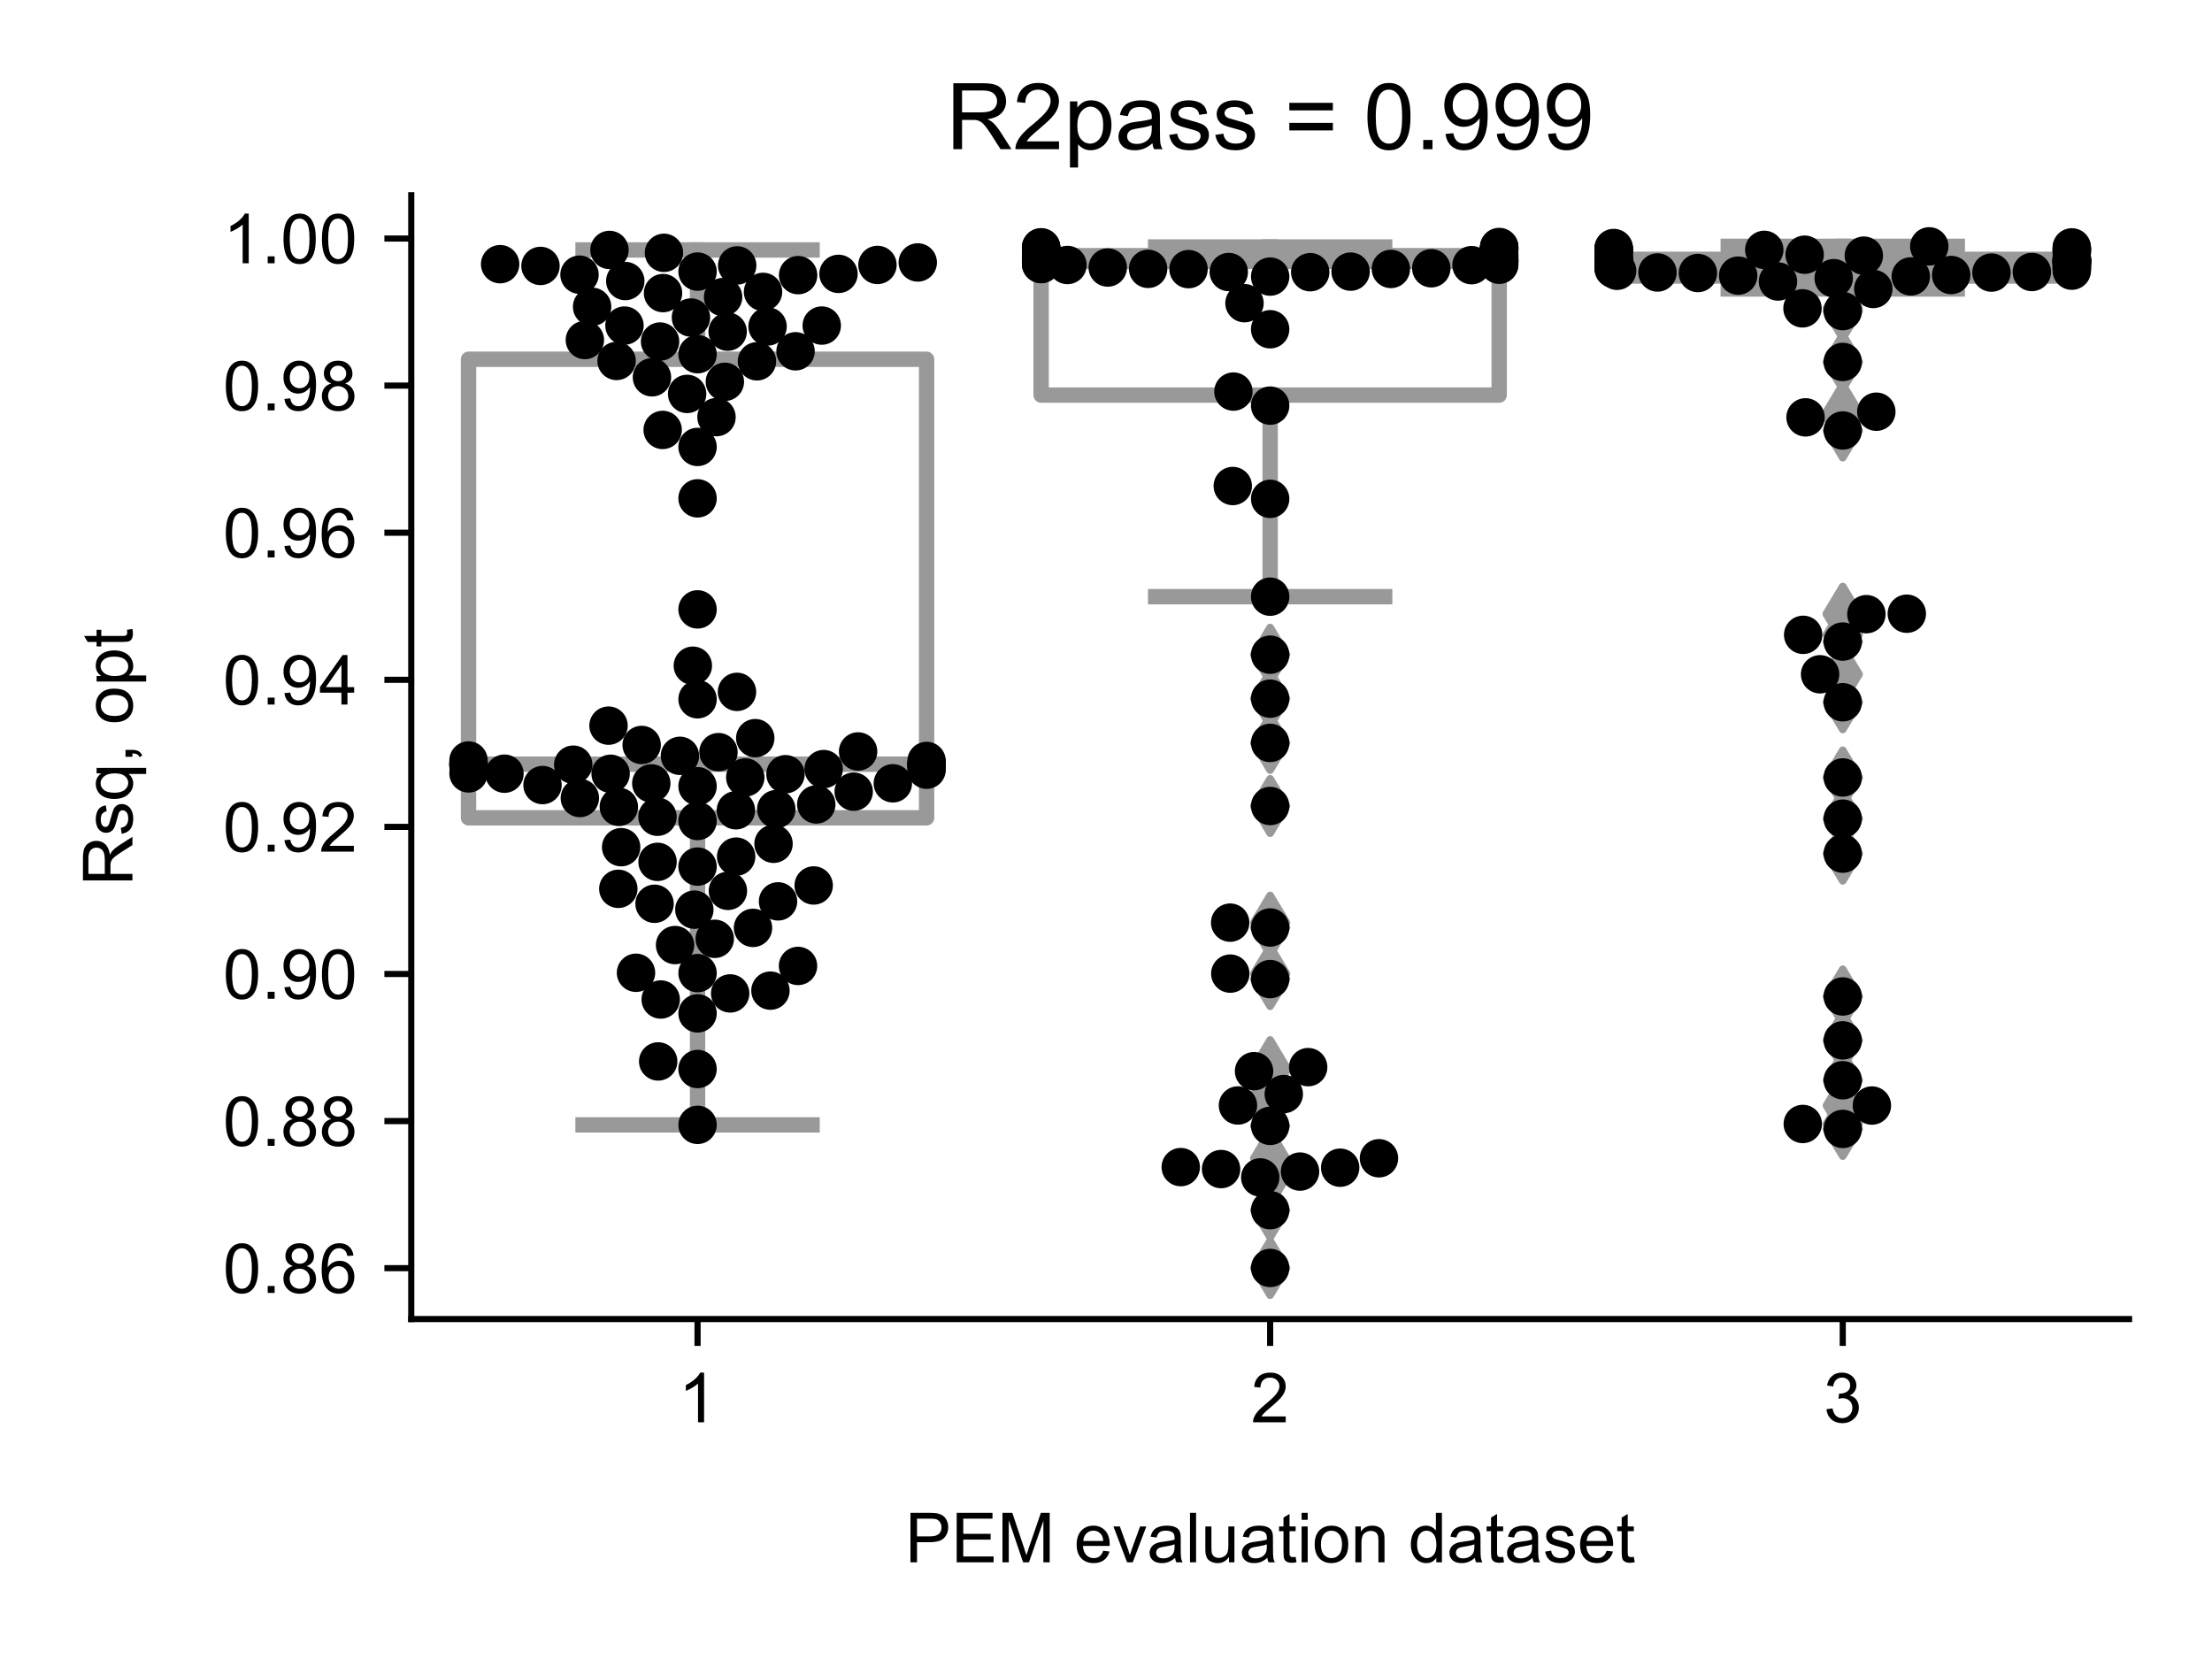<?xml version="1.0" encoding="utf-8" standalone="no"?>
<!DOCTYPE svg PUBLIC "-//W3C//DTD SVG 1.1//EN"
  "http://www.w3.org/Graphics/SVG/1.1/DTD/svg11.dtd">
<!-- Created with matplotlib (https://matplotlib.org/) -->
<svg height="216pt" version="1.1" viewBox="0 0 288 216" width="288pt" xmlns="http://www.w3.org/2000/svg" xmlns:xlink="http://www.w3.org/1999/xlink">
 <defs>
  <style type="text/css">*{stroke-linecap:butt;stroke-linejoin:round;}</style>
 </defs>
 <g id="figure_1">
  <g id="patch_1">
   <path d="M 0 216 
L 288 216 
L 288 0 
L 0 0 
z
" style="fill:#ffffff;"/>
  </g>
  <g id="axes_1">
   <g id="patch_2">
    <path d="M 53.546 171.738 
L 277.2 171.738 
L 277.2 25.425 
L 53.546 25.425 
z
" style="fill:#ffffff;"/>
   </g>
   <g id="patch_3">
    <path clip-path="url(#p6abc834a77)" d="M 61.001 106.478 
L 120.642 106.478 
L 120.642 46.774 
L 61.001 46.774 
L 61.001 106.478 
z
" style="fill:#ffffff;stroke:#999999;stroke-linejoin:miter;stroke-width:2;"/>
   </g>
   <g id="patch_4">
    <path clip-path="url(#p6abc834a77)" d="M 135.552 51.441 
L 195.193 51.441 
L 195.193 33.285 
L 135.552 33.285 
L 135.552 51.441 
z
" style="fill:#ffffff;stroke:#999999;stroke-linejoin:miter;stroke-width:2;"/>
   </g>
   <g id="patch_5">
    <path clip-path="url(#p6abc834a77)" d="M 210.104 35.938 
L 269.745 35.938 
L 269.745 33.766 
L 210.104 33.766 
L 210.104 35.938 
z
" style="fill:#ffffff;stroke:#999999;stroke-linejoin:miter;stroke-width:2;"/>
   </g>
   <g id="matplotlib.axis_1">
    <g id="xtick_1">
     <g id="line2d_1">
      <defs>
       <path d="M 0 0 
L 0 3.5 
" id="m10987700f9" style="stroke:#000000;stroke-width:0.8;"/>
      </defs>
      <g>
       <use style="stroke:#000000;stroke-width:0.8;" x="90.821" xlink:href="#m10987700f9" y="171.738"/>
      </g>
     </g>
     <g id="text_1">
      <!-- 1 -->
      <g transform="translate(88.319 185.18)scale(0.09 -0.09)">
       <defs>
        <path d="M 37.25 0 
L 28.469 0 
L 28.469 56 
Q 25.297 52.984 20.141 49.953 
Q 14.984 46.922 10.891 45.406 
L 10.891 53.906 
Q 18.266 57.375 23.781 62.297 
Q 29.297 67.234 31.594 71.875 
L 37.25 71.875 
z
" id="ArialMT-49"/>
       </defs>
       <use xlink:href="#ArialMT-49"/>
      </g>
     </g>
    </g>
    <g id="xtick_2">
     <g id="line2d_2">
      <g>
       <use style="stroke:#000000;stroke-width:0.8;" x="165.373" xlink:href="#m10987700f9" y="171.738"/>
      </g>
     </g>
     <g id="text_2">
      <!-- 2 -->
      <g transform="translate(162.87 185.18)scale(0.09 -0.09)">
       <defs>
        <path d="M 50.344 8.453 
L 50.344 0 
L 3.031 0 
Q 2.938 3.172 4.047 6.109 
Q 5.859 10.938 9.828 15.625 
Q 13.812 20.312 21.344 26.469 
Q 33.016 36.031 37.109 41.625 
Q 41.219 47.219 41.219 52.203 
Q 41.219 57.422 37.469 61 
Q 33.734 64.594 27.734 64.594 
Q 21.391 64.594 17.578 60.781 
Q 13.766 56.984 13.719 50.25 
L 4.688 51.172 
Q 5.609 61.281 11.656 66.578 
Q 17.719 71.875 27.938 71.875 
Q 38.234 71.875 44.234 66.156 
Q 50.25 60.453 50.25 52 
Q 50.25 47.703 48.484 43.547 
Q 46.734 39.406 42.656 34.812 
Q 38.578 30.219 29.109 22.219 
Q 21.188 15.578 18.938 13.203 
Q 16.703 10.844 15.234 8.453 
z
" id="ArialMT-50"/>
       </defs>
       <use xlink:href="#ArialMT-50"/>
      </g>
     </g>
    </g>
    <g id="xtick_3">
     <g id="line2d_3">
      <g>
       <use style="stroke:#000000;stroke-width:0.8;" x="239.924" xlink:href="#m10987700f9" y="171.738"/>
      </g>
     </g>
     <g id="text_3">
      <!-- 3 -->
      <g transform="translate(237.422 185.18)scale(0.09 -0.09)">
       <defs>
        <path d="M 4.203 18.891 
L 12.984 20.062 
Q 14.5 12.594 18.141 9.297 
Q 21.781 6 27 6 
Q 33.203 6 37.469 10.297 
Q 41.75 14.594 41.75 20.953 
Q 41.75 27 37.797 30.922 
Q 33.844 34.859 27.734 34.859 
Q 25.25 34.859 21.531 33.891 
L 22.516 41.609 
Q 23.391 41.5 23.922 41.5 
Q 29.547 41.5 34.031 44.422 
Q 38.531 47.359 38.531 53.469 
Q 38.531 58.297 35.25 61.469 
Q 31.984 64.656 26.812 64.656 
Q 21.688 64.656 18.266 61.422 
Q 14.844 58.203 13.875 51.766 
L 5.078 53.328 
Q 6.688 62.156 12.391 67.016 
Q 18.109 71.875 26.609 71.875 
Q 32.469 71.875 37.391 69.359 
Q 42.328 66.844 44.938 62.5 
Q 47.562 58.156 47.562 53.266 
Q 47.562 48.641 45.062 44.828 
Q 42.578 41.016 37.703 38.766 
Q 44.047 37.312 47.562 32.688 
Q 51.078 28.078 51.078 21.141 
Q 51.078 11.766 44.234 5.25 
Q 37.406 -1.266 26.953 -1.266 
Q 17.531 -1.266 11.297 4.344 
Q 5.078 9.969 4.203 18.891 
z
" id="ArialMT-51"/>
       </defs>
       <use xlink:href="#ArialMT-51"/>
      </g>
     </g>
    </g>
    <g id="text_4">
     <!-- PEM evaluation dataset -->
     <g transform="translate(117.846 203.411)scale(0.09 -0.09)">
      <defs>
       <path d="M 7.719 0 
L 7.719 71.578 
L 34.719 71.578 
Q 41.844 71.578 45.609 70.906 
Q 50.875 70.016 54.438 67.547 
Q 58.016 65.094 60.188 60.641 
Q 62.359 56.203 62.359 50.875 
Q 62.359 41.75 56.547 35.422 
Q 50.734 29.109 35.547 29.109 
L 17.188 29.109 
L 17.188 0 
z
M 17.188 37.547 
L 35.688 37.547 
Q 44.875 37.547 48.734 40.969 
Q 52.594 44.391 52.594 50.594 
Q 52.594 55.078 50.312 58.266 
Q 48.047 61.469 44.344 62.5 
Q 41.938 63.141 35.5 63.141 
L 17.188 63.141 
z
" id="ArialMT-80"/>
       <path d="M 7.906 0 
L 7.906 71.578 
L 59.672 71.578 
L 59.672 63.141 
L 17.391 63.141 
L 17.391 41.219 
L 56.984 41.219 
L 56.984 32.812 
L 17.391 32.812 
L 17.391 8.453 
L 61.328 8.453 
L 61.328 0 
z
" id="ArialMT-69"/>
       <path d="M 7.422 0 
L 7.422 71.578 
L 21.688 71.578 
L 38.625 20.906 
Q 40.969 13.812 42.047 10.297 
Q 43.266 14.203 45.844 21.781 
L 62.984 71.578 
L 75.734 71.578 
L 75.734 0 
L 66.609 0 
L 66.609 59.906 
L 45.797 0 
L 37.25 0 
L 16.547 60.938 
L 16.547 0 
z
" id="ArialMT-77"/>
       <path id="ArialMT-32"/>
       <path d="M 42.094 16.703 
L 51.172 15.578 
Q 49.031 7.625 43.219 3.219 
Q 37.406 -1.172 28.375 -1.172 
Q 17 -1.172 10.328 5.828 
Q 3.656 12.844 3.656 25.484 
Q 3.656 38.578 10.391 45.797 
Q 17.141 53.031 27.875 53.031 
Q 38.281 53.031 44.875 45.953 
Q 51.469 38.875 51.469 26.031 
Q 51.469 25.25 51.422 23.688 
L 12.75 23.688 
Q 13.234 15.141 17.578 10.594 
Q 21.922 6.062 28.422 6.062 
Q 33.25 6.062 36.672 8.594 
Q 40.094 11.141 42.094 16.703 
z
M 13.234 30.906 
L 42.188 30.906 
Q 41.609 37.453 38.875 40.719 
Q 34.672 45.797 27.984 45.797 
Q 21.922 45.797 17.797 41.75 
Q 13.672 37.703 13.234 30.906 
z
" id="ArialMT-101"/>
       <path d="M 21 0 
L 1.266 51.859 
L 10.547 51.859 
L 21.688 20.797 
Q 23.484 15.766 25 10.359 
Q 26.172 14.453 28.266 20.219 
L 39.797 51.859 
L 48.828 51.859 
L 29.203 0 
z
" id="ArialMT-118"/>
       <path d="M 40.438 6.391 
Q 35.547 2.25 31.031 0.531 
Q 26.516 -1.172 21.344 -1.172 
Q 12.797 -1.172 8.203 3 
Q 3.609 7.172 3.609 13.672 
Q 3.609 17.484 5.344 20.625 
Q 7.078 23.781 9.891 25.688 
Q 12.703 27.594 16.219 28.562 
Q 18.797 29.25 24.031 29.891 
Q 34.672 31.156 39.703 32.906 
Q 39.75 34.719 39.75 35.203 
Q 39.75 40.578 37.25 42.781 
Q 33.891 45.75 27.25 45.75 
Q 21.047 45.75 18.094 43.578 
Q 15.141 41.406 13.719 35.891 
L 5.125 37.062 
Q 6.297 42.578 8.984 45.969 
Q 11.672 49.359 16.75 51.188 
Q 21.828 53.031 28.516 53.031 
Q 35.156 53.031 39.297 51.469 
Q 43.453 49.906 45.406 47.531 
Q 47.359 45.172 48.141 41.547 
Q 48.578 39.312 48.578 33.453 
L 48.578 21.734 
Q 48.578 9.469 49.141 6.219 
Q 49.703 2.984 51.375 0 
L 42.188 0 
Q 40.828 2.734 40.438 6.391 
z
M 39.703 26.031 
Q 34.906 24.078 25.344 22.703 
Q 19.922 21.922 17.672 20.938 
Q 15.438 19.969 14.203 18.094 
Q 12.984 16.219 12.984 13.922 
Q 12.984 10.406 15.641 8.062 
Q 18.312 5.719 23.438 5.719 
Q 28.516 5.719 32.469 7.938 
Q 36.422 10.156 38.281 14.016 
Q 39.703 17 39.703 22.797 
z
" id="ArialMT-97"/>
       <path d="M 6.391 0 
L 6.391 71.578 
L 15.188 71.578 
L 15.188 0 
z
" id="ArialMT-108"/>
       <path d="M 40.578 0 
L 40.578 7.625 
Q 34.516 -1.172 24.125 -1.172 
Q 19.531 -1.172 15.547 0.578 
Q 11.578 2.344 9.641 5 
Q 7.719 7.672 6.938 11.531 
Q 6.391 14.109 6.391 19.734 
L 6.391 51.859 
L 15.188 51.859 
L 15.188 23.094 
Q 15.188 16.219 15.719 13.812 
Q 16.547 10.359 19.234 8.375 
Q 21.922 6.391 25.875 6.391 
Q 29.828 6.391 33.297 8.422 
Q 36.766 10.453 38.203 13.938 
Q 39.656 17.438 39.656 24.078 
L 39.656 51.859 
L 48.438 51.859 
L 48.438 0 
z
" id="ArialMT-117"/>
       <path d="M 25.781 7.859 
L 27.047 0.094 
Q 23.344 -0.688 20.406 -0.688 
Q 15.625 -0.688 12.984 0.828 
Q 10.359 2.344 9.281 4.812 
Q 8.203 7.281 8.203 15.188 
L 8.203 45.016 
L 1.766 45.016 
L 1.766 51.859 
L 8.203 51.859 
L 8.203 64.703 
L 16.938 69.969 
L 16.938 51.859 
L 25.781 51.859 
L 25.781 45.016 
L 16.938 45.016 
L 16.938 14.703 
Q 16.938 10.938 17.406 9.859 
Q 17.875 8.797 18.922 8.156 
Q 19.969 7.516 21.922 7.516 
Q 23.391 7.516 25.781 7.859 
z
" id="ArialMT-116"/>
       <path d="M 6.641 61.469 
L 6.641 71.578 
L 15.438 71.578 
L 15.438 61.469 
z
M 6.641 0 
L 6.641 51.859 
L 15.438 51.859 
L 15.438 0 
z
" id="ArialMT-105"/>
       <path d="M 3.328 25.922 
Q 3.328 40.328 11.328 47.266 
Q 18.016 53.031 27.641 53.031 
Q 38.328 53.031 45.109 46.016 
Q 51.906 39.016 51.906 26.656 
Q 51.906 16.656 48.906 10.906 
Q 45.906 5.172 40.156 2 
Q 34.422 -1.172 27.641 -1.172 
Q 16.75 -1.172 10.031 5.812 
Q 3.328 12.797 3.328 25.922 
z
M 12.359 25.922 
Q 12.359 15.969 16.703 11.016 
Q 21.047 6.062 27.641 6.062 
Q 34.188 6.062 38.531 11.031 
Q 42.875 16.016 42.875 26.219 
Q 42.875 35.844 38.5 40.797 
Q 34.125 45.75 27.641 45.75 
Q 21.047 45.75 16.703 40.812 
Q 12.359 35.891 12.359 25.922 
z
" id="ArialMT-111"/>
       <path d="M 6.594 0 
L 6.594 51.859 
L 14.5 51.859 
L 14.5 44.484 
Q 20.219 53.031 31 53.031 
Q 35.688 53.031 39.625 51.344 
Q 43.562 49.656 45.516 46.922 
Q 47.469 44.188 48.25 40.438 
Q 48.734 37.984 48.734 31.891 
L 48.734 0 
L 39.938 0 
L 39.938 31.547 
Q 39.938 36.922 38.906 39.578 
Q 37.891 42.234 35.281 43.812 
Q 32.672 45.406 29.156 45.406 
Q 23.531 45.406 19.453 41.844 
Q 15.375 38.281 15.375 28.328 
L 15.375 0 
z
" id="ArialMT-110"/>
       <path d="M 40.234 0 
L 40.234 6.547 
Q 35.297 -1.172 25.734 -1.172 
Q 19.531 -1.172 14.328 2.25 
Q 9.125 5.672 6.266 11.797 
Q 3.422 17.922 3.422 25.875 
Q 3.422 33.641 6 39.969 
Q 8.594 46.297 13.766 49.656 
Q 18.953 53.031 25.344 53.031 
Q 30.031 53.031 33.688 51.047 
Q 37.359 49.078 39.656 45.906 
L 39.656 71.578 
L 48.391 71.578 
L 48.391 0 
z
M 12.453 25.875 
Q 12.453 15.922 16.641 10.984 
Q 20.844 6.062 26.562 6.062 
Q 32.328 6.062 36.344 10.766 
Q 40.375 15.484 40.375 25.141 
Q 40.375 35.797 36.266 40.766 
Q 32.172 45.75 26.172 45.75 
Q 20.312 45.75 16.375 40.969 
Q 12.453 36.188 12.453 25.875 
z
" id="ArialMT-100"/>
       <path d="M 3.078 15.484 
L 11.766 16.844 
Q 12.5 11.625 15.844 8.844 
Q 19.188 6.062 25.203 6.062 
Q 31.25 6.062 34.172 8.516 
Q 37.109 10.984 37.109 14.312 
Q 37.109 17.281 34.516 19 
Q 32.719 20.172 25.531 21.969 
Q 15.875 24.422 12.141 26.203 
Q 8.406 27.984 6.469 31.125 
Q 4.547 34.281 4.547 38.094 
Q 4.547 41.547 6.125 44.5 
Q 7.719 47.469 10.453 49.422 
Q 12.5 50.922 16.031 51.969 
Q 19.578 53.031 23.641 53.031 
Q 29.734 53.031 34.344 51.266 
Q 38.969 49.516 41.156 46.5 
Q 43.359 43.5 44.188 38.484 
L 35.594 37.312 
Q 35.016 41.312 32.203 43.547 
Q 29.391 45.797 24.266 45.797 
Q 18.219 45.797 15.625 43.797 
Q 13.031 41.797 13.031 39.109 
Q 13.031 37.406 14.109 36.031 
Q 15.188 34.625 17.484 33.688 
Q 18.797 33.203 25.25 31.453 
Q 34.578 28.953 38.25 27.359 
Q 41.938 25.781 44.031 22.75 
Q 46.141 19.734 46.141 15.234 
Q 46.141 10.844 43.578 6.953 
Q 41.016 3.078 36.172 0.953 
Q 31.344 -1.172 25.25 -1.172 
Q 15.141 -1.172 9.844 3.031 
Q 4.547 7.234 3.078 15.484 
z
" id="ArialMT-115"/>
      </defs>
      <use xlink:href="#ArialMT-80"/>
      <use x="66.699" xlink:href="#ArialMT-69"/>
      <use x="133.398" xlink:href="#ArialMT-77"/>
      <use x="216.699" xlink:href="#ArialMT-32"/>
      <use x="244.482" xlink:href="#ArialMT-101"/>
      <use x="300.098" xlink:href="#ArialMT-118"/>
      <use x="350.098" xlink:href="#ArialMT-97"/>
      <use x="405.713" xlink:href="#ArialMT-108"/>
      <use x="427.93" xlink:href="#ArialMT-117"/>
      <use x="483.545" xlink:href="#ArialMT-97"/>
      <use x="539.16" xlink:href="#ArialMT-116"/>
      <use x="566.943" xlink:href="#ArialMT-105"/>
      <use x="589.16" xlink:href="#ArialMT-111"/>
      <use x="644.775" xlink:href="#ArialMT-110"/>
      <use x="700.391" xlink:href="#ArialMT-32"/>
      <use x="728.174" xlink:href="#ArialMT-100"/>
      <use x="783.789" xlink:href="#ArialMT-97"/>
      <use x="839.404" xlink:href="#ArialMT-116"/>
      <use x="867.188" xlink:href="#ArialMT-97"/>
      <use x="922.803" xlink:href="#ArialMT-115"/>
      <use x="972.803" xlink:href="#ArialMT-101"/>
      <use x="1028.418" xlink:href="#ArialMT-116"/>
     </g>
    </g>
   </g>
   <g id="matplotlib.axis_2">
    <g id="ytick_1">
     <g id="line2d_4">
      <defs>
       <path d="M 0 0 
L -3.5 0 
" id="ma079638180" style="stroke:#000000;stroke-width:0.8;"/>
      </defs>
      <g>
       <use style="stroke:#000000;stroke-width:0.8;" x="53.546" xlink:href="#ma079638180" y="165.114"/>
      </g>
     </g>
     <g id="text_5">
      <!-- 0.86 -->
      <g transform="translate(29.031 168.335)scale(0.09 -0.09)">
       <defs>
        <path d="M 4.156 35.297 
Q 4.156 48 6.766 55.734 
Q 9.375 63.484 14.516 67.672 
Q 19.672 71.875 27.484 71.875 
Q 33.25 71.875 37.594 69.547 
Q 41.938 67.234 44.766 62.859 
Q 47.609 58.5 49.219 52.219 
Q 50.828 45.953 50.828 35.297 
Q 50.828 22.703 48.234 14.969 
Q 45.656 7.234 40.5 3 
Q 35.359 -1.219 27.484 -1.219 
Q 17.141 -1.219 11.234 6.203 
Q 4.156 15.141 4.156 35.297 
z
M 13.188 35.297 
Q 13.188 17.672 17.312 11.828 
Q 21.438 6 27.484 6 
Q 33.547 6 37.672 11.859 
Q 41.797 17.719 41.797 35.297 
Q 41.797 52.984 37.672 58.781 
Q 33.547 64.594 27.391 64.594 
Q 21.344 64.594 17.719 59.469 
Q 13.188 52.938 13.188 35.297 
z
" id="ArialMT-48"/>
        <path d="M 9.078 0 
L 9.078 10.016 
L 19.094 10.016 
L 19.094 0 
z
" id="ArialMT-46"/>
        <path d="M 17.672 38.812 
Q 12.203 40.828 9.562 44.531 
Q 6.938 48.25 6.938 53.422 
Q 6.938 61.234 12.547 66.547 
Q 18.172 71.875 27.484 71.875 
Q 36.859 71.875 42.578 66.422 
Q 48.297 60.984 48.297 53.172 
Q 48.297 48.188 45.672 44.5 
Q 43.062 40.828 37.75 38.812 
Q 44.344 36.672 47.781 31.875 
Q 51.219 27.094 51.219 20.453 
Q 51.219 11.281 44.719 5.031 
Q 38.234 -1.219 27.641 -1.219 
Q 17.047 -1.219 10.547 5.047 
Q 4.047 11.328 4.047 20.703 
Q 4.047 27.688 7.594 32.391 
Q 11.141 37.109 17.672 38.812 
z
M 15.922 53.719 
Q 15.922 48.641 19.188 45.406 
Q 22.469 42.188 27.688 42.188 
Q 32.766 42.188 36.016 45.375 
Q 39.266 48.578 39.266 53.219 
Q 39.266 58.062 35.906 61.359 
Q 32.562 64.656 27.594 64.656 
Q 22.562 64.656 19.234 61.422 
Q 15.922 58.203 15.922 53.719 
z
M 13.094 20.656 
Q 13.094 16.891 14.875 13.375 
Q 16.656 9.859 20.172 7.922 
Q 23.688 6 27.734 6 
Q 34.031 6 38.125 10.047 
Q 42.234 14.109 42.234 20.359 
Q 42.234 26.703 38.016 30.859 
Q 33.797 35.016 27.438 35.016 
Q 21.234 35.016 17.156 30.906 
Q 13.094 26.812 13.094 20.656 
z
" id="ArialMT-56"/>
        <path d="M 49.75 54.047 
L 41.016 53.375 
Q 39.844 58.547 37.703 60.891 
Q 34.125 64.656 28.906 64.656 
Q 24.703 64.656 21.531 62.312 
Q 17.391 59.281 14.984 53.469 
Q 12.594 47.656 12.5 36.922 
Q 15.672 41.75 20.266 44.094 
Q 24.859 46.438 29.891 46.438 
Q 38.672 46.438 44.844 39.969 
Q 51.031 33.5 51.031 23.25 
Q 51.031 16.5 48.125 10.719 
Q 45.219 4.938 40.141 1.859 
Q 35.062 -1.219 28.609 -1.219 
Q 17.625 -1.219 10.688 6.859 
Q 3.766 14.938 3.766 33.5 
Q 3.766 54.25 11.422 63.672 
Q 18.109 71.875 29.438 71.875 
Q 37.891 71.875 43.281 67.141 
Q 48.688 62.406 49.75 54.047 
z
M 13.875 23.188 
Q 13.875 18.656 15.797 14.5 
Q 17.719 10.359 21.188 8.172 
Q 24.656 6 28.469 6 
Q 34.031 6 38.031 10.484 
Q 42.047 14.984 42.047 22.703 
Q 42.047 30.125 38.078 34.391 
Q 34.125 38.672 28.125 38.672 
Q 22.172 38.672 18.016 34.391 
Q 13.875 30.125 13.875 23.188 
z
" id="ArialMT-54"/>
       </defs>
       <use xlink:href="#ArialMT-48"/>
       <use x="55.615" xlink:href="#ArialMT-46"/>
       <use x="83.398" xlink:href="#ArialMT-56"/>
       <use x="139.014" xlink:href="#ArialMT-54"/>
      </g>
     </g>
    </g>
    <g id="ytick_2">
     <g id="line2d_5">
      <g>
       <use style="stroke:#000000;stroke-width:0.8;" x="53.546" xlink:href="#ma079638180" y="145.963"/>
      </g>
     </g>
     <g id="text_6">
      <!-- 0.88 -->
      <g transform="translate(29.031 149.184)scale(0.09 -0.09)">
       <use xlink:href="#ArialMT-48"/>
       <use x="55.615" xlink:href="#ArialMT-46"/>
       <use x="83.398" xlink:href="#ArialMT-56"/>
       <use x="139.014" xlink:href="#ArialMT-56"/>
      </g>
     </g>
    </g>
    <g id="ytick_3">
     <g id="line2d_6">
      <g>
       <use style="stroke:#000000;stroke-width:0.8;" x="53.546" xlink:href="#ma079638180" y="126.812"/>
      </g>
     </g>
     <g id="text_7">
      <!-- 0.90 -->
      <g transform="translate(29.031 130.033)scale(0.09 -0.09)">
       <defs>
        <path d="M 5.469 16.547 
L 13.922 17.328 
Q 14.984 11.375 18.016 8.688 
Q 21.047 6 25.781 6 
Q 29.828 6 32.875 7.859 
Q 35.938 9.719 37.891 12.812 
Q 39.844 15.922 41.156 21.188 
Q 42.484 26.469 42.484 31.938 
Q 42.484 32.516 42.438 33.688 
Q 39.797 29.5 35.234 26.875 
Q 30.672 24.266 25.344 24.266 
Q 16.453 24.266 10.297 30.703 
Q 4.156 37.156 4.156 47.703 
Q 4.156 58.594 10.578 65.234 
Q 17 71.875 26.656 71.875 
Q 33.641 71.875 39.422 68.109 
Q 45.219 64.359 48.219 57.391 
Q 51.219 50.438 51.219 37.25 
Q 51.219 23.531 48.234 15.406 
Q 45.266 7.281 39.375 3.031 
Q 33.5 -1.219 25.594 -1.219 
Q 17.188 -1.219 11.859 3.438 
Q 6.547 8.109 5.469 16.547 
z
M 41.453 48.141 
Q 41.453 55.719 37.422 60.156 
Q 33.406 64.594 27.734 64.594 
Q 21.875 64.594 17.531 59.812 
Q 13.188 55.031 13.188 47.406 
Q 13.188 40.578 17.312 36.297 
Q 21.438 32.031 27.484 32.031 
Q 33.594 32.031 37.516 36.297 
Q 41.453 40.578 41.453 48.141 
z
" id="ArialMT-57"/>
       </defs>
       <use xlink:href="#ArialMT-48"/>
       <use x="55.615" xlink:href="#ArialMT-46"/>
       <use x="83.398" xlink:href="#ArialMT-57"/>
       <use x="139.014" xlink:href="#ArialMT-48"/>
      </g>
     </g>
    </g>
    <g id="ytick_4">
     <g id="line2d_7">
      <g>
       <use style="stroke:#000000;stroke-width:0.8;" x="53.546" xlink:href="#ma079638180" y="107.66"/>
      </g>
     </g>
     <g id="text_8">
      <!-- 0.92 -->
      <g transform="translate(29.031 110.881)scale(0.09 -0.09)">
       <use xlink:href="#ArialMT-48"/>
       <use x="55.615" xlink:href="#ArialMT-46"/>
       <use x="83.398" xlink:href="#ArialMT-57"/>
       <use x="139.014" xlink:href="#ArialMT-50"/>
      </g>
     </g>
    </g>
    <g id="ytick_5">
     <g id="line2d_8">
      <g>
       <use style="stroke:#000000;stroke-width:0.8;" x="53.546" xlink:href="#ma079638180" y="88.509"/>
      </g>
     </g>
     <g id="text_9">
      <!-- 0.94 -->
      <g transform="translate(29.031 91.73)scale(0.09 -0.09)">
       <defs>
        <path d="M 32.328 0 
L 32.328 17.141 
L 1.266 17.141 
L 1.266 25.203 
L 33.938 71.578 
L 41.109 71.578 
L 41.109 25.203 
L 50.781 25.203 
L 50.781 17.141 
L 41.109 17.141 
L 41.109 0 
z
M 32.328 25.203 
L 32.328 57.469 
L 9.906 25.203 
z
" id="ArialMT-52"/>
       </defs>
       <use xlink:href="#ArialMT-48"/>
       <use x="55.615" xlink:href="#ArialMT-46"/>
       <use x="83.398" xlink:href="#ArialMT-57"/>
       <use x="139.014" xlink:href="#ArialMT-52"/>
      </g>
     </g>
    </g>
    <g id="ytick_6">
     <g id="line2d_9">
      <g>
       <use style="stroke:#000000;stroke-width:0.8;" x="53.546" xlink:href="#ma079638180" y="69.358"/>
      </g>
     </g>
     <g id="text_10">
      <!-- 0.96 -->
      <g transform="translate(29.031 72.579)scale(0.09 -0.09)">
       <use xlink:href="#ArialMT-48"/>
       <use x="55.615" xlink:href="#ArialMT-46"/>
       <use x="83.398" xlink:href="#ArialMT-57"/>
       <use x="139.014" xlink:href="#ArialMT-54"/>
      </g>
     </g>
    </g>
    <g id="ytick_7">
     <g id="line2d_10">
      <g>
       <use style="stroke:#000000;stroke-width:0.8;" x="53.546" xlink:href="#ma079638180" y="50.207"/>
      </g>
     </g>
     <g id="text_11">
      <!-- 0.98 -->
      <g transform="translate(29.031 53.428)scale(0.09 -0.09)">
       <use xlink:href="#ArialMT-48"/>
       <use x="55.615" xlink:href="#ArialMT-46"/>
       <use x="83.398" xlink:href="#ArialMT-57"/>
       <use x="139.014" xlink:href="#ArialMT-56"/>
      </g>
     </g>
    </g>
    <g id="ytick_8">
     <g id="line2d_11">
      <g>
       <use style="stroke:#000000;stroke-width:0.8;" x="53.546" xlink:href="#ma079638180" y="31.055"/>
      </g>
     </g>
     <g id="text_12">
      <!-- 1.00 -->
      <g transform="translate(29.031 34.276)scale(0.09 -0.09)">
       <use xlink:href="#ArialMT-49"/>
       <use x="55.615" xlink:href="#ArialMT-46"/>
       <use x="83.398" xlink:href="#ArialMT-48"/>
       <use x="139.014" xlink:href="#ArialMT-48"/>
      </g>
     </g>
    </g>
    <g id="text_13">
     <!-- Rsq, opt -->
     <g transform="translate(17.242 115.339)rotate(-90)scale(0.09 -0.09)">
      <defs>
       <path d="M 7.859 0 
L 7.859 71.578 
L 39.594 71.578 
Q 49.172 71.578 54.141 69.641 
Q 59.125 67.719 62.109 62.828 
Q 65.094 57.953 65.094 52.047 
Q 65.094 44.438 60.156 39.203 
Q 55.219 33.984 44.922 32.562 
Q 48.688 30.766 50.641 29 
Q 54.781 25.203 58.5 19.484 
L 70.953 0 
L 59.031 0 
L 49.562 14.891 
Q 45.406 21.344 42.719 24.75 
Q 40.047 28.172 37.922 29.531 
Q 35.797 30.906 33.594 31.453 
Q 31.984 31.781 28.328 31.781 
L 17.328 31.781 
L 17.328 0 
z
M 17.328 39.984 
L 37.703 39.984 
Q 44.188 39.984 47.844 41.328 
Q 51.516 42.672 53.422 45.625 
Q 55.328 48.578 55.328 52.047 
Q 55.328 57.125 51.641 60.391 
Q 47.953 63.672 39.984 63.672 
L 17.328 63.672 
z
" id="ArialMT-82"/>
       <path d="M 39.656 -19.875 
L 39.656 5.516 
Q 37.594 2.641 33.906 0.734 
Q 30.219 -1.172 26.078 -1.172 
Q 16.844 -1.172 10.172 6.203 
Q 3.516 13.578 3.516 26.422 
Q 3.516 34.234 6.219 40.422 
Q 8.938 46.625 14.078 49.828 
Q 19.234 53.031 25.391 53.031 
Q 35.016 53.031 40.531 44.922 
L 40.531 51.859 
L 48.438 51.859 
L 48.438 -19.875 
z
M 12.547 26.078 
Q 12.547 16.062 16.75 11.062 
Q 20.953 6.062 26.812 6.062 
Q 32.422 6.062 36.469 10.812 
Q 40.531 15.578 40.531 25.297 
Q 40.531 35.641 36.25 40.859 
Q 31.984 46.094 26.219 46.094 
Q 20.516 46.094 16.531 41.234 
Q 12.547 36.375 12.547 26.078 
z
" id="ArialMT-113"/>
       <path d="M 8.891 0 
L 8.891 10.016 
L 18.891 10.016 
L 18.891 0 
Q 18.891 -5.516 16.938 -8.906 
Q 14.984 -12.312 10.75 -14.156 
L 8.297 -10.406 
Q 11.078 -9.188 12.391 -6.812 
Q 13.719 -4.438 13.875 0 
z
" id="ArialMT-44"/>
       <path d="M 6.594 -19.875 
L 6.594 51.859 
L 14.594 51.859 
L 14.594 45.125 
Q 17.438 49.078 21 51.047 
Q 24.562 53.031 29.641 53.031 
Q 36.281 53.031 41.359 49.609 
Q 46.438 46.188 49.016 39.953 
Q 51.609 33.734 51.609 26.312 
Q 51.609 18.359 48.75 11.984 
Q 45.906 5.609 40.453 2.219 
Q 35.016 -1.172 29 -1.172 
Q 24.609 -1.172 21.109 0.688 
Q 17.625 2.547 15.375 5.375 
L 15.375 -19.875 
z
M 14.547 25.641 
Q 14.547 15.625 18.594 10.844 
Q 22.656 6.062 28.422 6.062 
Q 34.281 6.062 38.453 11.016 
Q 42.625 15.969 42.625 26.375 
Q 42.625 36.281 38.547 41.203 
Q 34.469 46.141 28.812 46.141 
Q 23.188 46.141 18.859 40.891 
Q 14.547 35.641 14.547 25.641 
z
" id="ArialMT-112"/>
      </defs>
      <use xlink:href="#ArialMT-82"/>
      <use x="72.217" xlink:href="#ArialMT-115"/>
      <use x="122.217" xlink:href="#ArialMT-113"/>
      <use x="177.832" xlink:href="#ArialMT-44"/>
      <use x="205.615" xlink:href="#ArialMT-32"/>
      <use x="233.398" xlink:href="#ArialMT-111"/>
      <use x="289.014" xlink:href="#ArialMT-112"/>
      <use x="344.629" xlink:href="#ArialMT-116"/>
     </g>
    </g>
   </g>
   <g id="line2d_12">
    <path clip-path="url(#p6abc834a77)" d="M 90.821 106.478 
L 90.821 146.456 
" style="fill:none;stroke:#999999;stroke-linecap:square;stroke-width:2;"/>
   </g>
   <g id="line2d_13">
    <path clip-path="url(#p6abc834a77)" d="M 90.821 46.774 
L 90.821 32.543 
" style="fill:none;stroke:#999999;stroke-linecap:square;stroke-width:2;"/>
   </g>
   <g id="line2d_14">
    <path clip-path="url(#p6abc834a77)" d="M 75.911 146.456 
L 105.732 146.456 
" style="fill:none;stroke:#999999;stroke-linecap:square;stroke-width:2;"/>
   </g>
   <g id="line2d_15">
    <path clip-path="url(#p6abc834a77)" d="M 75.911 32.543 
L 105.732 32.543 
" style="fill:none;stroke:#999999;stroke-linecap:square;stroke-width:2;"/>
   </g>
   <g id="line2d_16"/>
   <g id="line2d_17">
    <path clip-path="url(#p6abc834a77)" d="M 165.373 51.441 
L 165.373 77.686 
" style="fill:none;stroke:#999999;stroke-linecap:square;stroke-width:2;"/>
   </g>
   <g id="line2d_18">
    <path clip-path="url(#p6abc834a77)" d="M 165.373 33.285 
L 165.373 32.159 
" style="fill:none;stroke:#999999;stroke-linecap:square;stroke-width:2;"/>
   </g>
   <g id="line2d_19">
    <path clip-path="url(#p6abc834a77)" d="M 150.463 77.686 
L 180.283 77.686 
" style="fill:none;stroke:#999999;stroke-linecap:square;stroke-width:2;"/>
   </g>
   <g id="line2d_20">
    <path clip-path="url(#p6abc834a77)" d="M 150.463 32.159 
L 180.283 32.159 
" style="fill:none;stroke:#999999;stroke-linecap:square;stroke-width:2;"/>
   </g>
   <g id="line2d_21">
    <defs>
     <path d="M -0 3.536 
L 2.121 0 
L -0 -3.536 
L -2.121 -0 
z
" id="me6a0fab824" style="stroke:#999999;stroke-linejoin:miter;"/>
    </defs>
    <g clip-path="url(#p6abc834a77)">
     <use style="fill:#999999;stroke:#999999;stroke-linejoin:miter;" x="165.373" xlink:href="#me6a0fab824" y="85.24"/>
     <use style="fill:#999999;stroke:#999999;stroke-linejoin:miter;" x="165.373" xlink:href="#me6a0fab824" y="96.726"/>
     <use style="fill:#999999;stroke:#999999;stroke-linejoin:miter;" x="165.373" xlink:href="#me6a0fab824" y="90.965"/>
     <use style="fill:#999999;stroke:#999999;stroke-linejoin:miter;" x="165.373" xlink:href="#me6a0fab824" y="165.088"/>
     <use style="fill:#999999;stroke:#999999;stroke-linejoin:miter;" x="165.373" xlink:href="#me6a0fab824" y="104.943"/>
     <use style="fill:#999999;stroke:#999999;stroke-linejoin:miter;" x="165.373" xlink:href="#me6a0fab824" y="138.94"/>
     <use style="fill:#999999;stroke:#999999;stroke-linejoin:miter;" x="165.373" xlink:href="#me6a0fab824" y="120.76"/>
     <use style="fill:#999999;stroke:#999999;stroke-linejoin:miter;" x="165.373" xlink:href="#me6a0fab824" y="120.127"/>
     <use style="fill:#999999;stroke:#999999;stroke-linejoin:miter;" x="165.373" xlink:href="#me6a0fab824" y="127.476"/>
     <use style="fill:#999999;stroke:#999999;stroke-linejoin:miter;" x="165.373" xlink:href="#me6a0fab824" y="152.212"/>
     <use style="fill:#999999;stroke:#999999;stroke-linejoin:miter;" x="165.373" xlink:href="#me6a0fab824" y="126.764"/>
     <use style="fill:#999999;stroke:#999999;stroke-linejoin:miter;" x="165.373" xlink:href="#me6a0fab824" y="150.805"/>
     <use style="fill:#999999;stroke:#999999;stroke-linejoin:miter;" x="165.373" xlink:href="#me6a0fab824" y="157.563"/>
     <use style="fill:#999999;stroke:#999999;stroke-linejoin:miter;" x="165.373" xlink:href="#me6a0fab824" y="139.467"/>
     <use style="fill:#999999;stroke:#999999;stroke-linejoin:miter;" x="165.373" xlink:href="#me6a0fab824" y="152.033"/>
     <use style="fill:#999999;stroke:#999999;stroke-linejoin:miter;" x="165.373" xlink:href="#me6a0fab824" y="151.956"/>
     <use style="fill:#999999;stroke:#999999;stroke-linejoin:miter;" x="165.373" xlink:href="#me6a0fab824" y="142.447"/>
     <use style="fill:#999999;stroke:#999999;stroke-linejoin:miter;" x="165.373" xlink:href="#me6a0fab824" y="153.299"/>
     <use style="fill:#999999;stroke:#999999;stroke-linejoin:miter;" x="165.373" xlink:href="#me6a0fab824" y="143.931"/>
     <use style="fill:#999999;stroke:#999999;stroke-linejoin:miter;" x="165.373" xlink:href="#me6a0fab824" y="146.588"/>
     <use style="fill:#999999;stroke:#999999;stroke-linejoin:miter;" x="165.373" xlink:href="#me6a0fab824" y="152.538"/>
    </g>
   </g>
   <g id="line2d_22">
    <path clip-path="url(#p6abc834a77)" d="M 239.924 35.938 
L 239.924 37.625 
" style="fill:none;stroke:#999999;stroke-linecap:square;stroke-width:2;"/>
   </g>
   <g id="line2d_23">
    <path clip-path="url(#p6abc834a77)" d="M 239.924 33.766 
L 239.924 32.076 
" style="fill:none;stroke:#999999;stroke-linecap:square;stroke-width:2;"/>
   </g>
   <g id="line2d_24">
    <path clip-path="url(#p6abc834a77)" d="M 225.014 37.625 
L 254.835 37.625 
" style="fill:none;stroke:#999999;stroke-linecap:square;stroke-width:2;"/>
   </g>
   <g id="line2d_25">
    <path clip-path="url(#p6abc834a77)" d="M 225.014 32.076 
L 254.835 32.076 
" style="fill:none;stroke:#999999;stroke-linecap:square;stroke-width:2;"/>
   </g>
   <g id="line2d_26">
    <g clip-path="url(#p6abc834a77)">
     <use style="fill:#999999;stroke:#999999;stroke-linejoin:miter;" x="239.924" xlink:href="#me6a0fab824" y="47.124"/>
     <use style="fill:#999999;stroke:#999999;stroke-linejoin:miter;" x="239.924" xlink:href="#me6a0fab824" y="40.146"/>
     <use style="fill:#999999;stroke:#999999;stroke-linejoin:miter;" x="239.924" xlink:href="#me6a0fab824" y="54.339"/>
     <use style="fill:#999999;stroke:#999999;stroke-linejoin:miter;" x="239.924" xlink:href="#me6a0fab824" y="53.603"/>
     <use style="fill:#999999;stroke:#999999;stroke-linejoin:miter;" x="239.924" xlink:href="#me6a0fab824" y="56.049"/>
     <use style="fill:#999999;stroke:#999999;stroke-linejoin:miter;" x="239.924" xlink:href="#me6a0fab824" y="40.505"/>
     <use style="fill:#999999;stroke:#999999;stroke-linejoin:miter;" x="239.924" xlink:href="#me6a0fab824" y="106.588"/>
     <use style="fill:#999999;stroke:#999999;stroke-linejoin:miter;" x="239.924" xlink:href="#me6a0fab824" y="79.904"/>
     <use style="fill:#999999;stroke:#999999;stroke-linejoin:miter;" x="239.924" xlink:href="#me6a0fab824" y="79.965"/>
     <use style="fill:#999999;stroke:#999999;stroke-linejoin:miter;" x="239.924" xlink:href="#me6a0fab824" y="83.531"/>
     <use style="fill:#999999;stroke:#999999;stroke-linejoin:miter;" x="239.924" xlink:href="#me6a0fab824" y="87.792"/>
     <use style="fill:#999999;stroke:#999999;stroke-linejoin:miter;" x="239.924" xlink:href="#me6a0fab824" y="91.434"/>
     <use style="fill:#999999;stroke:#999999;stroke-linejoin:miter;" x="239.924" xlink:href="#me6a0fab824" y="82.655"/>
     <use style="fill:#999999;stroke:#999999;stroke-linejoin:miter;" x="239.924" xlink:href="#me6a0fab824" y="101.226"/>
     <use style="fill:#999999;stroke:#999999;stroke-linejoin:miter;" x="239.924" xlink:href="#me6a0fab824" y="111.143"/>
     <use style="fill:#999999;stroke:#999999;stroke-linejoin:miter;" x="239.924" xlink:href="#me6a0fab824" y="146.34"/>
     <use style="fill:#999999;stroke:#999999;stroke-linejoin:miter;" x="239.924" xlink:href="#me6a0fab824" y="129.738"/>
     <use style="fill:#999999;stroke:#999999;stroke-linejoin:miter;" x="239.924" xlink:href="#me6a0fab824" y="135.456"/>
     <use style="fill:#999999;stroke:#999999;stroke-linejoin:miter;" x="239.924" xlink:href="#me6a0fab824" y="143.94"/>
     <use style="fill:#999999;stroke:#999999;stroke-linejoin:miter;" x="239.924" xlink:href="#me6a0fab824" y="140.649"/>
     <use style="fill:#999999;stroke:#999999;stroke-linejoin:miter;" x="239.924" xlink:href="#me6a0fab824" y="146.985"/>
    </g>
   </g>
   <g id="line2d_27">
    <path clip-path="url(#p6abc834a77)" d="M 61.001 99.498 
L 120.642 99.498 
" style="fill:none;stroke:#999999;stroke-linecap:square;stroke-width:2;"/>
   </g>
   <g id="line2d_28">
    <path clip-path="url(#p6abc834a77)" d="M 135.552 34.032 
L 195.193 34.032 
" style="fill:none;stroke:#999999;stroke-linecap:square;stroke-width:2;"/>
   </g>
   <g id="line2d_29">
    <path clip-path="url(#p6abc834a77)" d="M 210.104 34.232 
L 269.745 34.232 
" style="fill:none;stroke:#999999;stroke-linecap:square;stroke-width:2;"/>
   </g>
   <g id="patch_6">
    <path d="M 53.546 171.738 
L 53.546 25.425 
" style="fill:none;stroke:#000000;stroke-linecap:square;stroke-linejoin:miter;stroke-width:0.8;"/>
   </g>
   <g id="patch_7">
    <path d="M 53.546 171.738 
L 277.2 171.738 
" style="fill:none;stroke:#000000;stroke-linecap:square;stroke-linejoin:miter;stroke-width:0.8;"/>
   </g>
   <g id="PathCollection_1">
    <defs>
     <path d="M 0 2.5 
C 0.663 2.5 1.299 2.237 1.768 1.768 
C 2.237 1.299 2.5 0.663 2.5 -0 
C 2.5 -0.663 2.237 -1.299 1.768 -1.768 
C 1.299 -2.237 0.663 -2.5 0 -2.5 
C -0.663 -2.5 -1.299 -2.237 -1.768 -1.768 
C -2.237 -1.299 -2.5 -0.663 -2.5 0 
C -2.5 0.663 -2.237 1.299 -1.768 1.768 
C -1.299 2.237 -0.663 2.5 0 2.5 
z
" id="C0_0_ce78cdae9f"/>
    </defs>
    <g clip-path="url(#p6abc834a77)">
     <use x="90.821" xlink:href="#C0_0_ce78cdae9f" y="146.456"/>
    </g>
    <g clip-path="url(#p6abc834a77)">
     <use x="90.821" xlink:href="#C0_0_ce78cdae9f" y="139.185"/>
    </g>
    <g clip-path="url(#p6abc834a77)">
     <use x="85.695" xlink:href="#C0_0_ce78cdae9f" y="138.197"/>
    </g>
    <g clip-path="url(#p6abc834a77)">
     <use x="90.821" xlink:href="#C0_0_ce78cdae9f" y="131.939"/>
    </g>
    <g clip-path="url(#p6abc834a77)">
     <use x="86.024" xlink:href="#C0_0_ce78cdae9f" y="130.134"/>
    </g>
    <g clip-path="url(#p6abc834a77)">
     <use x="95.068" xlink:href="#C0_0_ce78cdae9f" y="129.343"/>
    </g>
    <g clip-path="url(#p6abc834a77)">
     <use x="100.311" xlink:href="#C0_0_ce78cdae9f" y="128.98"/>
    </g>
    <g clip-path="url(#p6abc834a77)">
     <use x="90.821" xlink:href="#C0_0_ce78cdae9f" y="126.699"/>
    </g>
    <g clip-path="url(#p6abc834a77)">
     <use x="82.807" xlink:href="#C0_0_ce78cdae9f" y="126.654"/>
    </g>
    <g clip-path="url(#p6abc834a77)">
     <use x="103.901" xlink:href="#C0_0_ce78cdae9f" y="125.764"/>
    </g>
    <g clip-path="url(#p6abc834a77)">
     <use x="87.892" xlink:href="#C0_0_ce78cdae9f" y="123.046"/>
    </g>
    <g clip-path="url(#p6abc834a77)">
     <use x="93.061" xlink:href="#C0_0_ce78cdae9f" y="122.232"/>
    </g>
    <g clip-path="url(#p6abc834a77)">
     <use x="98.04" xlink:href="#C0_0_ce78cdae9f" y="120.81"/>
    </g>
    <g clip-path="url(#p6abc834a77)">
     <use x="90.402" xlink:href="#C0_0_ce78cdae9f" y="118.436"/>
    </g>
    <g clip-path="url(#p6abc834a77)">
     <use x="85.222" xlink:href="#C0_0_ce78cdae9f" y="117.67"/>
    </g>
    <g clip-path="url(#p6abc834a77)">
     <use x="101.299" xlink:href="#C0_0_ce78cdae9f" y="117.357"/>
    </g>
    <g clip-path="url(#p6abc834a77)">
     <use x="94.772" xlink:href="#C0_0_ce78cdae9f" y="115.988"/>
    </g>
    <g clip-path="url(#p6abc834a77)">
     <use x="80.504" xlink:href="#C0_0_ce78cdae9f" y="115.724"/>
    </g>
    <g clip-path="url(#p6abc834a77)">
     <use x="105.94" xlink:href="#C0_0_ce78cdae9f" y="115.286"/>
    </g>
    <g clip-path="url(#p6abc834a77)">
     <use x="90.821" xlink:href="#C0_0_ce78cdae9f" y="112.829"/>
    </g>
    <g clip-path="url(#p6abc834a77)">
     <use x="85.612" xlink:href="#C0_0_ce78cdae9f" y="112.214"/>
    </g>
    <g clip-path="url(#p6abc834a77)">
     <use x="95.848" xlink:href="#C0_0_ce78cdae9f" y="111.531"/>
    </g>
    <g clip-path="url(#p6abc834a77)">
     <use x="80.874" xlink:href="#C0_0_ce78cdae9f" y="110.302"/>
    </g>
    <g clip-path="url(#p6abc834a77)">
     <use x="100.713" xlink:href="#C0_0_ce78cdae9f" y="109.859"/>
    </g>
    <g clip-path="url(#p6abc834a77)">
     <use x="90.821" xlink:href="#C0_0_ce78cdae9f" y="106.892"/>
    </g>
    <g clip-path="url(#p6abc834a77)">
     <use x="85.602" xlink:href="#C0_0_ce78cdae9f" y="106.339"/>
    </g>
    <g clip-path="url(#p6abc834a77)">
     <use x="95.811" xlink:href="#C0_0_ce78cdae9f" y="105.498"/>
    </g>
    <g clip-path="url(#p6abc834a77)">
     <use x="101.068" xlink:href="#C0_0_ce78cdae9f" y="105.347"/>
    </g>
    <g clip-path="url(#p6abc834a77)">
     <use x="80.572" xlink:href="#C0_0_ce78cdae9f" y="105.052"/>
    </g>
    <g clip-path="url(#p6abc834a77)">
     <use x="106.278" xlink:href="#C0_0_ce78cdae9f" y="104.735"/>
    </g>
    <g clip-path="url(#p6abc834a77)">
     <use x="75.495" xlink:href="#C0_0_ce78cdae9f" y="103.9"/>
    </g>
    <g clip-path="url(#p6abc834a77)">
     <use x="111.15" xlink:href="#C0_0_ce78cdae9f" y="103.076"/>
    </g>
    <g clip-path="url(#p6abc834a77)">
     <use x="90.821" xlink:href="#C0_0_ce78cdae9f" y="102.365"/>
    </g>
    <g clip-path="url(#p6abc834a77)">
     <use x="70.636" xlink:href="#C0_0_ce78cdae9f" y="102.215"/>
    </g>
    <g clip-path="url(#p6abc834a77)">
     <use x="84.798" xlink:href="#C0_0_ce78cdae9f" y="101.993"/>
    </g>
    <g clip-path="url(#p6abc834a77)">
     <use x="116.247" xlink:href="#C0_0_ce78cdae9f" y="101.987"/>
    </g>
    <g clip-path="url(#p6abc834a77)">
     <use x="97.033" xlink:href="#C0_0_ce78cdae9f" y="101.22"/>
    </g>
    <g clip-path="url(#p6abc834a77)">
     <use x="102.27" xlink:href="#C0_0_ce78cdae9f" y="100.803"/>
    </g>
    <g clip-path="url(#p6abc834a77)">
     <use x="79.502" xlink:href="#C0_0_ce78cdae9f" y="100.745"/>
    </g>
    <g clip-path="url(#p6abc834a77)">
     <use x="65.682" xlink:href="#C0_0_ce78cdae9f" y="100.733"/>
    </g>
    <g clip-path="url(#p6abc834a77)">
     <use x="61.001" xlink:href="#C0_0_ce78cdae9f" y="100.696"/>
    </g>
    <g clip-path="url(#p6abc834a77)">
     <use x="120.642" xlink:href="#C0_0_ce78cdae9f" y="100.216"/>
    </g>
    <g clip-path="url(#p6abc834a77)">
     <use x="107.237" xlink:href="#C0_0_ce78cdae9f" y="100.135"/>
    </g>
    <g clip-path="url(#p6abc834a77)">
     <use x="120.642" xlink:href="#C0_0_ce78cdae9f" y="99.839"/>
    </g>
    <g clip-path="url(#p6abc834a77)">
     <use x="61.001" xlink:href="#C0_0_ce78cdae9f" y="99.779"/>
    </g>
    <g clip-path="url(#p6abc834a77)">
     <use x="120.642" xlink:href="#C0_0_ce78cdae9f" y="99.719"/>
    </g>
    <g clip-path="url(#p6abc834a77)">
     <use x="61.001" xlink:href="#C0_0_ce78cdae9f" y="99.589"/>
    </g>
    <g clip-path="url(#p6abc834a77)">
     <use x="74.634" xlink:href="#C0_0_ce78cdae9f" y="99.561"/>
    </g>
    <g clip-path="url(#p6abc834a77)">
     <use x="120.642" xlink:href="#C0_0_ce78cdae9f" y="99.502"/>
    </g>
    <g clip-path="url(#p6abc834a77)">
     <use x="61.001" xlink:href="#C0_0_ce78cdae9f" y="99.501"/>
    </g>
    <g clip-path="url(#p6abc834a77)">
     <use x="120.642" xlink:href="#C0_0_ce78cdae9f" y="99.495"/>
    </g>
    <g clip-path="url(#p6abc834a77)">
     <use x="61.001" xlink:href="#C0_0_ce78cdae9f" y="99.459"/>
    </g>
    <g clip-path="url(#p6abc834a77)">
     <use x="120.642" xlink:href="#C0_0_ce78cdae9f" y="99.396"/>
    </g>
    <g clip-path="url(#p6abc834a77)">
     <use x="61.001" xlink:href="#C0_0_ce78cdae9f" y="99.338"/>
    </g>
    <g clip-path="url(#p6abc834a77)">
     <use x="120.642" xlink:href="#C0_0_ce78cdae9f" y="99.075"/>
    </g>
    <g clip-path="url(#p6abc834a77)">
     <use x="61.001" xlink:href="#C0_0_ce78cdae9f" y="99.017"/>
    </g>
    <g clip-path="url(#p6abc834a77)">
     <use x="88.526" xlink:href="#C0_0_ce78cdae9f" y="98.407"/>
    </g>
    <g clip-path="url(#p6abc834a77)">
     <use x="93.544" xlink:href="#C0_0_ce78cdae9f" y="97.927"/>
    </g>
    <g clip-path="url(#p6abc834a77)">
     <use x="111.724" xlink:href="#C0_0_ce78cdae9f" y="97.839"/>
    </g>
    <g clip-path="url(#p6abc834a77)">
     <use x="83.545" xlink:href="#C0_0_ce78cdae9f" y="96.993"/>
    </g>
    <g clip-path="url(#p6abc834a77)">
     <use x="98.333" xlink:href="#C0_0_ce78cdae9f" y="96.106"/>
    </g>
    <g clip-path="url(#p6abc834a77)">
     <use x="79.229" xlink:href="#C0_0_ce78cdae9f" y="94.478"/>
    </g>
    <g clip-path="url(#p6abc834a77)">
     <use x="90.821" xlink:href="#C0_0_ce78cdae9f" y="91.043"/>
    </g>
    <g clip-path="url(#p6abc834a77)">
     <use x="95.955" xlink:href="#C0_0_ce78cdae9f" y="90.081"/>
    </g>
    <g clip-path="url(#p6abc834a77)">
     <use x="90.208" xlink:href="#C0_0_ce78cdae9f" y="86.675"/>
    </g>
    <g clip-path="url(#p6abc834a77)">
     <use x="90.821" xlink:href="#C0_0_ce78cdae9f" y="79.342"/>
    </g>
    <g clip-path="url(#p6abc834a77)">
     <use x="90.821" xlink:href="#C0_0_ce78cdae9f" y="64.885"/>
    </g>
    <g clip-path="url(#p6abc834a77)">
     <use x="90.821" xlink:href="#C0_0_ce78cdae9f" y="58.191"/>
    </g>
    <g clip-path="url(#p6abc834a77)">
     <use x="86.277" xlink:href="#C0_0_ce78cdae9f" y="55.976"/>
    </g>
    <g clip-path="url(#p6abc834a77)">
     <use x="93.288" xlink:href="#C0_0_ce78cdae9f" y="54.307"/>
    </g>
    <g clip-path="url(#p6abc834a77)">
     <use x="89.463" xlink:href="#C0_0_ce78cdae9f" y="51.287"/>
    </g>
    <g clip-path="url(#p6abc834a77)">
     <use x="94.376" xlink:href="#C0_0_ce78cdae9f" y="49.713"/>
    </g>
    <g clip-path="url(#p6abc834a77)">
     <use x="84.883" xlink:href="#C0_0_ce78cdae9f" y="49.123"/>
    </g>
    <g clip-path="url(#p6abc834a77)">
     <use x="98.555" xlink:href="#C0_0_ce78cdae9f" y="47.042"/>
    </g>
    <g clip-path="url(#p6abc834a77)">
     <use x="80.28" xlink:href="#C0_0_ce78cdae9f" y="46.995"/>
    </g>
    <g clip-path="url(#p6abc834a77)">
     <use x="90.821" xlink:href="#C0_0_ce78cdae9f" y="46.114"/>
    </g>
    <g clip-path="url(#p6abc834a77)">
     <use x="103.58" xlink:href="#C0_0_ce78cdae9f" y="45.738"/>
    </g>
    <g clip-path="url(#p6abc834a77)">
     <use x="85.943" xlink:href="#C0_0_ce78cdae9f" y="44.468"/>
    </g>
    <g clip-path="url(#p6abc834a77)">
     <use x="76.149" xlink:href="#C0_0_ce78cdae9f" y="44.27"/>
    </g>
    <g clip-path="url(#p6abc834a77)">
     <use x="94.739" xlink:href="#C0_0_ce78cdae9f" y="43.179"/>
    </g>
    <g clip-path="url(#p6abc834a77)">
     <use x="99.938" xlink:href="#C0_0_ce78cdae9f" y="42.508"/>
    </g>
    <g clip-path="url(#p6abc834a77)">
     <use x="81.306" xlink:href="#C0_0_ce78cdae9f" y="42.391"/>
    </g>
    <g clip-path="url(#p6abc834a77)">
     <use x="106.99" xlink:href="#C0_0_ce78cdae9f" y="42.389"/>
    </g>
    <g clip-path="url(#p6abc834a77)">
     <use x="89.96" xlink:href="#C0_0_ce78cdae9f" y="41.341"/>
    </g>
    <g clip-path="url(#p6abc834a77)">
     <use x="77.092" xlink:href="#C0_0_ce78cdae9f" y="39.943"/>
    </g>
    <g clip-path="url(#p6abc834a77)">
     <use x="94.148" xlink:href="#C0_0_ce78cdae9f" y="38.678"/>
    </g>
    <g clip-path="url(#p6abc834a77)">
     <use x="86.325" xlink:href="#C0_0_ce78cdae9f" y="38.161"/>
    </g>
    <g clip-path="url(#p6abc834a77)">
     <use x="99.346" xlink:href="#C0_0_ce78cdae9f" y="38.004"/>
    </g>
    <g clip-path="url(#p6abc834a77)">
     <use x="81.411" xlink:href="#C0_0_ce78cdae9f" y="36.591"/>
    </g>
    <g clip-path="url(#p6abc834a77)">
     <use x="103.915" xlink:href="#C0_0_ce78cdae9f" y="35.823"/>
    </g>
    <g clip-path="url(#p6abc834a77)">
     <use x="75.451" xlink:href="#C0_0_ce78cdae9f" y="35.764"/>
    </g>
    <g clip-path="url(#p6abc834a77)">
     <use x="109.172" xlink:href="#C0_0_ce78cdae9f" y="35.659"/>
    </g>
    <g clip-path="url(#p6abc834a77)">
     <use x="90.821" xlink:href="#C0_0_ce78cdae9f" y="35.361"/>
    </g>
    <g clip-path="url(#p6abc834a77)">
     <use x="70.37" xlink:href="#C0_0_ce78cdae9f" y="34.626"/>
    </g>
    <g clip-path="url(#p6abc834a77)">
     <use x="95.982" xlink:href="#C0_0_ce78cdae9f" y="34.556"/>
    </g>
    <g clip-path="url(#p6abc834a77)">
     <use x="114.245" xlink:href="#C0_0_ce78cdae9f" y="34.496"/>
    </g>
    <g clip-path="url(#p6abc834a77)">
     <use x="65.116" xlink:href="#C0_0_ce78cdae9f" y="34.395"/>
    </g>
    <g clip-path="url(#p6abc834a77)">
     <use x="119.492" xlink:href="#C0_0_ce78cdae9f" y="34.171"/>
    </g>
    <g clip-path="url(#p6abc834a77)">
     <use x="86.447" xlink:href="#C0_0_ce78cdae9f" y="32.917"/>
    </g>
    <g clip-path="url(#p6abc834a77)">
     <use x="79.354" xlink:href="#C0_0_ce78cdae9f" y="32.543"/>
    </g>
   </g>
   <g id="PathCollection_2">
    <defs>
     <path d="M 0 2.5 
C 0.663 2.5 1.299 2.237 1.768 1.768 
C 2.237 1.299 2.5 0.663 2.5 -0 
C 2.5 -0.663 2.237 -1.299 1.768 -1.768 
C 1.299 -2.237 0.663 -2.5 0 -2.5 
C -0.663 -2.5 -1.299 -2.237 -1.768 -1.768 
C -2.237 -1.299 -2.5 -0.663 -2.5 0 
C -2.5 0.663 -2.237 1.299 -1.768 1.768 
C -1.299 2.237 -0.663 2.5 0 2.5 
z
" id="C1_0_ca7273a935"/>
    </defs>
    <g clip-path="url(#p6abc834a77)">
     <use x="165.373" xlink:href="#C1_0_ca7273a935" y="165.088"/>
    </g>
    <g clip-path="url(#p6abc834a77)">
     <use x="165.373" xlink:href="#C1_0_ca7273a935" y="157.563"/>
    </g>
    <g clip-path="url(#p6abc834a77)">
     <use x="164.082" xlink:href="#C1_0_ca7273a935" y="153.299"/>
    </g>
    <g clip-path="url(#p6abc834a77)">
     <use x="169.264" xlink:href="#C1_0_ca7273a935" y="152.538"/>
    </g>
    <g clip-path="url(#p6abc834a77)">
     <use x="158.985" xlink:href="#C1_0_ca7273a935" y="152.212"/>
    </g>
    <g clip-path="url(#p6abc834a77)">
     <use x="174.49" xlink:href="#C1_0_ca7273a935" y="152.033"/>
    </g>
    <g clip-path="url(#p6abc834a77)">
     <use x="153.733" xlink:href="#C1_0_ca7273a935" y="151.956"/>
    </g>
    <g clip-path="url(#p6abc834a77)">
     <use x="179.541" xlink:href="#C1_0_ca7273a935" y="150.805"/>
    </g>
    <g clip-path="url(#p6abc834a77)">
     <use x="165.373" xlink:href="#C1_0_ca7273a935" y="146.588"/>
    </g>
    <g clip-path="url(#p6abc834a77)">
     <use x="161.18" xlink:href="#C1_0_ca7273a935" y="143.931"/>
    </g>
    <g clip-path="url(#p6abc834a77)">
     <use x="167.145" xlink:href="#C1_0_ca7273a935" y="142.447"/>
    </g>
    <g clip-path="url(#p6abc834a77)">
     <use x="163.276" xlink:href="#C1_0_ca7273a935" y="139.467"/>
    </g>
    <g clip-path="url(#p6abc834a77)">
     <use x="170.321" xlink:href="#C1_0_ca7273a935" y="138.94"/>
    </g>
    <g clip-path="url(#p6abc834a77)">
     <use x="165.373" xlink:href="#C1_0_ca7273a935" y="127.476"/>
    </g>
    <g clip-path="url(#p6abc834a77)">
     <use x="160.181" xlink:href="#C1_0_ca7273a935" y="126.764"/>
    </g>
    <g clip-path="url(#p6abc834a77)">
     <use x="165.373" xlink:href="#C1_0_ca7273a935" y="120.76"/>
    </g>
    <g clip-path="url(#p6abc834a77)">
     <use x="160.167" xlink:href="#C1_0_ca7273a935" y="120.127"/>
    </g>
    <g clip-path="url(#p6abc834a77)">
     <use x="165.373" xlink:href="#C1_0_ca7273a935" y="104.943"/>
    </g>
    <g clip-path="url(#p6abc834a77)">
     <use x="165.373" xlink:href="#C1_0_ca7273a935" y="96.726"/>
    </g>
    <g clip-path="url(#p6abc834a77)">
     <use x="165.373" xlink:href="#C1_0_ca7273a935" y="90.965"/>
    </g>
    <g clip-path="url(#p6abc834a77)">
     <use x="165.373" xlink:href="#C1_0_ca7273a935" y="85.24"/>
    </g>
    <g clip-path="url(#p6abc834a77)">
     <use x="165.373" xlink:href="#C1_0_ca7273a935" y="77.686"/>
    </g>
    <g clip-path="url(#p6abc834a77)">
     <use x="165.373" xlink:href="#C1_0_ca7273a935" y="64.951"/>
    </g>
    <g clip-path="url(#p6abc834a77)">
     <use x="160.507" xlink:href="#C1_0_ca7273a935" y="63.278"/>
    </g>
    <g clip-path="url(#p6abc834a77)">
     <use x="165.373" xlink:href="#C1_0_ca7273a935" y="52.814"/>
    </g>
    <g clip-path="url(#p6abc834a77)">
     <use x="160.59" xlink:href="#C1_0_ca7273a935" y="50.983"/>
    </g>
    <g clip-path="url(#p6abc834a77)">
     <use x="165.373" xlink:href="#C1_0_ca7273a935" y="42.869"/>
    </g>
    <g clip-path="url(#p6abc834a77)">
     <use x="162.03" xlink:href="#C1_0_ca7273a935" y="39.473"/>
    </g>
    <g clip-path="url(#p6abc834a77)">
     <use x="165.373" xlink:href="#C1_0_ca7273a935" y="36.012"/>
    </g>
    <g clip-path="url(#p6abc834a77)">
     <use x="170.589" xlink:href="#C1_0_ca7273a935" y="35.44"/>
    </g>
    <g clip-path="url(#p6abc834a77)">
     <use x="159.986" xlink:href="#C1_0_ca7273a935" y="35.42"/>
    </g>
    <g clip-path="url(#p6abc834a77)">
     <use x="175.849" xlink:href="#C1_0_ca7273a935" y="35.366"/>
    </g>
    <g clip-path="url(#p6abc834a77)">
     <use x="154.745" xlink:href="#C1_0_ca7273a935" y="35.041"/>
    </g>
    <g clip-path="url(#p6abc834a77)">
     <use x="181.093" xlink:href="#C1_0_ca7273a935" y="35.017"/>
    </g>
    <g clip-path="url(#p6abc834a77)">
     <use x="149.485" xlink:href="#C1_0_ca7273a935" y="35.004"/>
    </g>
    <g clip-path="url(#p6abc834a77)">
     <use x="186.352" xlink:href="#C1_0_ca7273a935" y="34.928"/>
    </g>
    <g clip-path="url(#p6abc834a77)">
     <use x="144.228" xlink:href="#C1_0_ca7273a935" y="34.832"/>
    </g>
    <g clip-path="url(#p6abc834a77)">
     <use x="191.591" xlink:href="#C1_0_ca7273a935" y="34.524"/>
    </g>
    <g clip-path="url(#p6abc834a77)">
     <use x="138.982" xlink:href="#C1_0_ca7273a935" y="34.502"/>
    </g>
    <g clip-path="url(#p6abc834a77)">
     <use x="195.193" xlink:href="#C1_0_ca7273a935" y="34.472"/>
    </g>
    <g clip-path="url(#p6abc834a77)">
     <use x="135.552" xlink:href="#C1_0_ca7273a935" y="34.385"/>
    </g>
    <g clip-path="url(#p6abc834a77)">
     <use x="195.193" xlink:href="#C1_0_ca7273a935" y="34.372"/>
    </g>
    <g clip-path="url(#p6abc834a77)">
     <use x="135.552" xlink:href="#C1_0_ca7273a935" y="34.36"/>
    </g>
    <g clip-path="url(#p6abc834a77)">
     <use x="195.193" xlink:href="#C1_0_ca7273a935" y="34.234"/>
    </g>
    <g clip-path="url(#p6abc834a77)">
     <use x="135.552" xlink:href="#C1_0_ca7273a935" y="34.221"/>
    </g>
    <g clip-path="url(#p6abc834a77)">
     <use x="195.193" xlink:href="#C1_0_ca7273a935" y="34.175"/>
    </g>
    <g clip-path="url(#p6abc834a77)">
     <use x="135.552" xlink:href="#C1_0_ca7273a935" y="34.156"/>
    </g>
    <g clip-path="url(#p6abc834a77)">
     <use x="195.193" xlink:href="#C1_0_ca7273a935" y="34.141"/>
    </g>
    <g clip-path="url(#p6abc834a77)">
     <use x="135.552" xlink:href="#C1_0_ca7273a935" y="34.051"/>
    </g>
    <g clip-path="url(#p6abc834a77)">
     <use x="195.193" xlink:href="#C1_0_ca7273a935" y="34.041"/>
    </g>
    <g clip-path="url(#p6abc834a77)">
     <use x="135.552" xlink:href="#C1_0_ca7273a935" y="34.024"/>
    </g>
    <g clip-path="url(#p6abc834a77)">
     <use x="195.193" xlink:href="#C1_0_ca7273a935" y="33.98"/>
    </g>
    <g clip-path="url(#p6abc834a77)">
     <use x="135.552" xlink:href="#C1_0_ca7273a935" y="33.979"/>
    </g>
    <g clip-path="url(#p6abc834a77)">
     <use x="195.193" xlink:href="#C1_0_ca7273a935" y="33.97"/>
    </g>
    <g clip-path="url(#p6abc834a77)">
     <use x="135.552" xlink:href="#C1_0_ca7273a935" y="33.966"/>
    </g>
    <g clip-path="url(#p6abc834a77)">
     <use x="195.193" xlink:href="#C1_0_ca7273a935" y="33.952"/>
    </g>
    <g clip-path="url(#p6abc834a77)">
     <use x="135.552" xlink:href="#C1_0_ca7273a935" y="33.95"/>
    </g>
    <g clip-path="url(#p6abc834a77)">
     <use x="195.193" xlink:href="#C1_0_ca7273a935" y="33.926"/>
    </g>
    <g clip-path="url(#p6abc834a77)">
     <use x="135.552" xlink:href="#C1_0_ca7273a935" y="33.907"/>
    </g>
    <g clip-path="url(#p6abc834a77)">
     <use x="195.193" xlink:href="#C1_0_ca7273a935" y="33.864"/>
    </g>
    <g clip-path="url(#p6abc834a77)">
     <use x="135.552" xlink:href="#C1_0_ca7273a935" y="33.839"/>
    </g>
    <g clip-path="url(#p6abc834a77)">
     <use x="195.193" xlink:href="#C1_0_ca7273a935" y="33.828"/>
    </g>
    <g clip-path="url(#p6abc834a77)">
     <use x="135.552" xlink:href="#C1_0_ca7273a935" y="33.811"/>
    </g>
    <g clip-path="url(#p6abc834a77)">
     <use x="195.193" xlink:href="#C1_0_ca7273a935" y="33.762"/>
    </g>
    <g clip-path="url(#p6abc834a77)">
     <use x="135.552" xlink:href="#C1_0_ca7273a935" y="33.712"/>
    </g>
    <g clip-path="url(#p6abc834a77)">
     <use x="195.193" xlink:href="#C1_0_ca7273a935" y="33.675"/>
    </g>
    <g clip-path="url(#p6abc834a77)">
     <use x="135.552" xlink:href="#C1_0_ca7273a935" y="33.672"/>
    </g>
    <g clip-path="url(#p6abc834a77)">
     <use x="195.193" xlink:href="#C1_0_ca7273a935" y="33.632"/>
    </g>
    <g clip-path="url(#p6abc834a77)">
     <use x="135.552" xlink:href="#C1_0_ca7273a935" y="33.578"/>
    </g>
    <g clip-path="url(#p6abc834a77)">
     <use x="195.193" xlink:href="#C1_0_ca7273a935" y="33.526"/>
    </g>
    <g clip-path="url(#p6abc834a77)">
     <use x="135.552" xlink:href="#C1_0_ca7273a935" y="33.515"/>
    </g>
    <g clip-path="url(#p6abc834a77)">
     <use x="195.193" xlink:href="#C1_0_ca7273a935" y="33.45"/>
    </g>
    <g clip-path="url(#p6abc834a77)">
     <use x="135.552" xlink:href="#C1_0_ca7273a935" y="33.396"/>
    </g>
    <g clip-path="url(#p6abc834a77)">
     <use x="195.193" xlink:href="#C1_0_ca7273a935" y="33.354"/>
    </g>
    <g clip-path="url(#p6abc834a77)">
     <use x="135.552" xlink:href="#C1_0_ca7273a935" y="33.295"/>
    </g>
    <g clip-path="url(#p6abc834a77)">
     <use x="195.193" xlink:href="#C1_0_ca7273a935" y="33.258"/>
    </g>
    <g clip-path="url(#p6abc834a77)">
     <use x="135.552" xlink:href="#C1_0_ca7273a935" y="33.158"/>
    </g>
    <g clip-path="url(#p6abc834a77)">
     <use x="195.193" xlink:href="#C1_0_ca7273a935" y="33.156"/>
    </g>
    <g clip-path="url(#p6abc834a77)">
     <use x="135.552" xlink:href="#C1_0_ca7273a935" y="33.138"/>
    </g>
    <g clip-path="url(#p6abc834a77)">
     <use x="195.193" xlink:href="#C1_0_ca7273a935" y="33.05"/>
    </g>
    <g clip-path="url(#p6abc834a77)">
     <use x="135.552" xlink:href="#C1_0_ca7273a935" y="32.875"/>
    </g>
    <g clip-path="url(#p6abc834a77)">
     <use x="195.193" xlink:href="#C1_0_ca7273a935" y="32.817"/>
    </g>
    <g clip-path="url(#p6abc834a77)">
     <use x="135.552" xlink:href="#C1_0_ca7273a935" y="32.745"/>
    </g>
    <g clip-path="url(#p6abc834a77)">
     <use x="195.193" xlink:href="#C1_0_ca7273a935" y="32.71"/>
    </g>
    <g clip-path="url(#p6abc834a77)">
     <use x="135.552" xlink:href="#C1_0_ca7273a935" y="32.685"/>
    </g>
    <g clip-path="url(#p6abc834a77)">
     <use x="195.193" xlink:href="#C1_0_ca7273a935" y="32.484"/>
    </g>
    <g clip-path="url(#p6abc834a77)">
     <use x="135.552" xlink:href="#C1_0_ca7273a935" y="32.479"/>
    </g>
    <g clip-path="url(#p6abc834a77)">
     <use x="195.193" xlink:href="#C1_0_ca7273a935" y="32.385"/>
    </g>
    <g clip-path="url(#p6abc834a77)">
     <use x="135.552" xlink:href="#C1_0_ca7273a935" y="32.381"/>
    </g>
    <g clip-path="url(#p6abc834a77)">
     <use x="195.193" xlink:href="#C1_0_ca7273a935" y="32.343"/>
    </g>
    <g clip-path="url(#p6abc834a77)">
     <use x="135.552" xlink:href="#C1_0_ca7273a935" y="32.341"/>
    </g>
    <g clip-path="url(#p6abc834a77)">
     <use x="195.193" xlink:href="#C1_0_ca7273a935" y="32.316"/>
    </g>
    <g clip-path="url(#p6abc834a77)">
     <use x="135.552" xlink:href="#C1_0_ca7273a935" y="32.304"/>
    </g>
    <g clip-path="url(#p6abc834a77)">
     <use x="195.193" xlink:href="#C1_0_ca7273a935" y="32.279"/>
    </g>
    <g clip-path="url(#p6abc834a77)">
     <use x="135.552" xlink:href="#C1_0_ca7273a935" y="32.277"/>
    </g>
    <g clip-path="url(#p6abc834a77)">
     <use x="195.193" xlink:href="#C1_0_ca7273a935" y="32.276"/>
    </g>
    <g clip-path="url(#p6abc834a77)">
     <use x="135.552" xlink:href="#C1_0_ca7273a935" y="32.239"/>
    </g>
    <g clip-path="url(#p6abc834a77)">
     <use x="195.193" xlink:href="#C1_0_ca7273a935" y="32.231"/>
    </g>
    <g clip-path="url(#p6abc834a77)">
     <use x="135.552" xlink:href="#C1_0_ca7273a935" y="32.195"/>
    </g>
    <g clip-path="url(#p6abc834a77)">
     <use x="195.193" xlink:href="#C1_0_ca7273a935" y="32.159"/>
    </g>
   </g>
   <g id="PathCollection_3">
    <defs>
     <path d="M 0 2.5 
C 0.663 2.5 1.299 2.237 1.768 1.768 
C 2.237 1.299 2.5 0.663 2.5 -0 
C 2.5 -0.663 2.237 -1.299 1.768 -1.768 
C 1.299 -2.237 0.663 -2.5 0 -2.5 
C -0.663 -2.5 -1.299 -2.237 -1.768 -1.768 
C -2.237 -1.299 -2.5 -0.663 -2.5 0 
C -2.5 0.663 -2.237 1.299 -1.768 1.768 
C -1.299 2.237 -0.663 2.5 0 2.5 
z
" id="C2_0_007730afa0"/>
    </defs>
    <g clip-path="url(#p6abc834a77)">
     <use x="239.924" xlink:href="#C2_0_007730afa0" y="146.985"/>
    </g>
    <g clip-path="url(#p6abc834a77)">
     <use x="234.72" xlink:href="#C2_0_007730afa0" y="146.34"/>
    </g>
    <g clip-path="url(#p6abc834a77)">
     <use x="243.72" xlink:href="#C2_0_007730afa0" y="143.94"/>
    </g>
    <g clip-path="url(#p6abc834a77)">
     <use x="239.924" xlink:href="#C2_0_007730afa0" y="140.649"/>
    </g>
    <g clip-path="url(#p6abc834a77)">
     <use x="239.924" xlink:href="#C2_0_007730afa0" y="135.456"/>
    </g>
    <g clip-path="url(#p6abc834a77)">
     <use x="239.924" xlink:href="#C2_0_007730afa0" y="129.738"/>
    </g>
    <g clip-path="url(#p6abc834a77)">
     <use x="239.924" xlink:href="#C2_0_007730afa0" y="111.143"/>
    </g>
    <g clip-path="url(#p6abc834a77)">
     <use x="239.924" xlink:href="#C2_0_007730afa0" y="106.588"/>
    </g>
    <g clip-path="url(#p6abc834a77)">
     <use x="239.924" xlink:href="#C2_0_007730afa0" y="101.226"/>
    </g>
    <g clip-path="url(#p6abc834a77)">
     <use x="239.924" xlink:href="#C2_0_007730afa0" y="91.434"/>
    </g>
    <g clip-path="url(#p6abc834a77)">
     <use x="236.974" xlink:href="#C2_0_007730afa0" y="87.792"/>
    </g>
    <g clip-path="url(#p6abc834a77)">
     <use x="239.924" xlink:href="#C2_0_007730afa0" y="83.531"/>
    </g>
    <g clip-path="url(#p6abc834a77)">
     <use x="234.769" xlink:href="#C2_0_007730afa0" y="82.655"/>
    </g>
    <g clip-path="url(#p6abc834a77)">
     <use x="243.004" xlink:href="#C2_0_007730afa0" y="79.965"/>
    </g>
    <g clip-path="url(#p6abc834a77)">
     <use x="248.264" xlink:href="#C2_0_007730afa0" y="79.904"/>
    </g>
    <g clip-path="url(#p6abc834a77)">
     <use x="239.924" xlink:href="#C2_0_007730afa0" y="56.049"/>
    </g>
    <g clip-path="url(#p6abc834a77)">
     <use x="235.078" xlink:href="#C2_0_007730afa0" y="54.339"/>
    </g>
    <g clip-path="url(#p6abc834a77)">
     <use x="244.296" xlink:href="#C2_0_007730afa0" y="53.603"/>
    </g>
    <g clip-path="url(#p6abc834a77)">
     <use x="239.924" xlink:href="#C2_0_007730afa0" y="47.124"/>
    </g>
    <g clip-path="url(#p6abc834a77)">
     <use x="239.924" xlink:href="#C2_0_007730afa0" y="40.505"/>
    </g>
    <g clip-path="url(#p6abc834a77)">
     <use x="234.681" xlink:href="#C2_0_007730afa0" y="40.146"/>
    </g>
    <g clip-path="url(#p6abc834a77)">
     <use x="243.901" xlink:href="#C2_0_007730afa0" y="37.625"/>
    </g>
    <g clip-path="url(#p6abc834a77)">
     <use x="231.489" xlink:href="#C2_0_007730afa0" y="36.65"/>
    </g>
    <g clip-path="url(#p6abc834a77)">
     <use x="238.746" xlink:href="#C2_0_007730afa0" y="36.218"/>
    </g>
    <g clip-path="url(#p6abc834a77)">
     <use x="248.783" xlink:href="#C2_0_007730afa0" y="35.988"/>
    </g>
    <g clip-path="url(#p6abc834a77)">
     <use x="226.308" xlink:href="#C2_0_007730afa0" y="35.889"/>
    </g>
    <g clip-path="url(#p6abc834a77)">
     <use x="254.04" xlink:href="#C2_0_007730afa0" y="35.808"/>
    </g>
    <g clip-path="url(#p6abc834a77)">
     <use x="221.063" xlink:href="#C2_0_007730afa0" y="35.547"/>
    </g>
    <g clip-path="url(#p6abc834a77)">
     <use x="259.287" xlink:href="#C2_0_007730afa0" y="35.49"/>
    </g>
    <g clip-path="url(#p6abc834a77)">
     <use x="215.803" xlink:href="#C2_0_007730afa0" y="35.476"/>
    </g>
    <g clip-path="url(#p6abc834a77)">
     <use x="264.546" xlink:href="#C2_0_007730afa0" y="35.413"/>
    </g>
    <g clip-path="url(#p6abc834a77)">
     <use x="210.549" xlink:href="#C2_0_007730afa0" y="35.255"/>
    </g>
    <g clip-path="url(#p6abc834a77)">
     <use x="269.745" xlink:href="#C2_0_007730afa0" y="35.241"/>
    </g>
    <g clip-path="url(#p6abc834a77)">
     <use x="210.104" xlink:href="#C2_0_007730afa0" y="35.016"/>
    </g>
    <g clip-path="url(#p6abc834a77)">
     <use x="269.745" xlink:href="#C2_0_007730afa0" y="34.979"/>
    </g>
    <g clip-path="url(#p6abc834a77)">
     <use x="210.104" xlink:href="#C2_0_007730afa0" y="34.918"/>
    </g>
    <g clip-path="url(#p6abc834a77)">
     <use x="269.745" xlink:href="#C2_0_007730afa0" y="34.91"/>
    </g>
    <g clip-path="url(#p6abc834a77)">
     <use x="210.104" xlink:href="#C2_0_007730afa0" y="34.754"/>
    </g>
    <g clip-path="url(#p6abc834a77)">
     <use x="269.745" xlink:href="#C2_0_007730afa0" y="34.743"/>
    </g>
    <g clip-path="url(#p6abc834a77)">
     <use x="210.104" xlink:href="#C2_0_007730afa0" y="34.684"/>
    </g>
    <g clip-path="url(#p6abc834a77)">
     <use x="269.745" xlink:href="#C2_0_007730afa0" y="34.666"/>
    </g>
    <g clip-path="url(#p6abc834a77)">
     <use x="210.104" xlink:href="#C2_0_007730afa0" y="34.632"/>
    </g>
    <g clip-path="url(#p6abc834a77)">
     <use x="269.745" xlink:href="#C2_0_007730afa0" y="34.486"/>
    </g>
    <g clip-path="url(#p6abc834a77)">
     <use x="210.104" xlink:href="#C2_0_007730afa0" y="34.445"/>
    </g>
    <g clip-path="url(#p6abc834a77)">
     <use x="269.745" xlink:href="#C2_0_007730afa0" y="34.335"/>
    </g>
    <g clip-path="url(#p6abc834a77)">
     <use x="210.104" xlink:href="#C2_0_007730afa0" y="34.334"/>
    </g>
    <g clip-path="url(#p6abc834a77)">
     <use x="269.745" xlink:href="#C2_0_007730afa0" y="34.314"/>
    </g>
    <g clip-path="url(#p6abc834a77)">
     <use x="210.104" xlink:href="#C2_0_007730afa0" y="34.308"/>
    </g>
    <g clip-path="url(#p6abc834a77)">
     <use x="269.745" xlink:href="#C2_0_007730afa0" y="34.281"/>
    </g>
    <g clip-path="url(#p6abc834a77)">
     <use x="210.104" xlink:href="#C2_0_007730afa0" y="34.232"/>
    </g>
    <g clip-path="url(#p6abc834a77)">
     <use x="269.745" xlink:href="#C2_0_007730afa0" y="34.183"/>
    </g>
    <g clip-path="url(#p6abc834a77)">
     <use x="210.104" xlink:href="#C2_0_007730afa0" y="34.167"/>
    </g>
    <g clip-path="url(#p6abc834a77)">
     <use x="269.745" xlink:href="#C2_0_007730afa0" y="34.108"/>
    </g>
    <g clip-path="url(#p6abc834a77)">
     <use x="210.104" xlink:href="#C2_0_007730afa0" y="34.096"/>
    </g>
    <g clip-path="url(#p6abc834a77)">
     <use x="269.745" xlink:href="#C2_0_007730afa0" y="34.09"/>
    </g>
    <g clip-path="url(#p6abc834a77)">
     <use x="210.104" xlink:href="#C2_0_007730afa0" y="34.09"/>
    </g>
    <g clip-path="url(#p6abc834a77)">
     <use x="269.745" xlink:href="#C2_0_007730afa0" y="34.087"/>
    </g>
    <g clip-path="url(#p6abc834a77)">
     <use x="210.104" xlink:href="#C2_0_007730afa0" y="34.07"/>
    </g>
    <g clip-path="url(#p6abc834a77)">
     <use x="269.745" xlink:href="#C2_0_007730afa0" y="34.069"/>
    </g>
    <g clip-path="url(#p6abc834a77)">
     <use x="210.104" xlink:href="#C2_0_007730afa0" y="34.053"/>
    </g>
    <g clip-path="url(#p6abc834a77)">
     <use x="269.745" xlink:href="#C2_0_007730afa0" y="34.043"/>
    </g>
    <g clip-path="url(#p6abc834a77)">
     <use x="210.104" xlink:href="#C2_0_007730afa0" y="34.037"/>
    </g>
    <g clip-path="url(#p6abc834a77)">
     <use x="269.745" xlink:href="#C2_0_007730afa0" y="34.036"/>
    </g>
    <g clip-path="url(#p6abc834a77)">
     <use x="210.104" xlink:href="#C2_0_007730afa0" y="34.032"/>
    </g>
    <g clip-path="url(#p6abc834a77)">
     <use x="269.745" xlink:href="#C2_0_007730afa0" y="34.011"/>
    </g>
    <g clip-path="url(#p6abc834a77)">
     <use x="210.104" xlink:href="#C2_0_007730afa0" y="34.003"/>
    </g>
    <g clip-path="url(#p6abc834a77)">
     <use x="269.745" xlink:href="#C2_0_007730afa0" y="33.991"/>
    </g>
    <g clip-path="url(#p6abc834a77)">
     <use x="210.104" xlink:href="#C2_0_007730afa0" y="33.979"/>
    </g>
    <g clip-path="url(#p6abc834a77)">
     <use x="269.745" xlink:href="#C2_0_007730afa0" y="33.938"/>
    </g>
    <g clip-path="url(#p6abc834a77)">
     <use x="210.104" xlink:href="#C2_0_007730afa0" y="33.905"/>
    </g>
    <g clip-path="url(#p6abc834a77)">
     <use x="269.745" xlink:href="#C2_0_007730afa0" y="33.887"/>
    </g>
    <g clip-path="url(#p6abc834a77)">
     <use x="210.104" xlink:href="#C2_0_007730afa0" y="33.847"/>
    </g>
    <g clip-path="url(#p6abc834a77)">
     <use x="269.745" xlink:href="#C2_0_007730afa0" y="33.811"/>
    </g>
    <g clip-path="url(#p6abc834a77)">
     <use x="210.104" xlink:href="#C2_0_007730afa0" y="33.773"/>
    </g>
    <g clip-path="url(#p6abc834a77)">
     <use x="269.745" xlink:href="#C2_0_007730afa0" y="33.759"/>
    </g>
    <g clip-path="url(#p6abc834a77)">
     <use x="210.104" xlink:href="#C2_0_007730afa0" y="33.757"/>
    </g>
    <g clip-path="url(#p6abc834a77)">
     <use x="269.745" xlink:href="#C2_0_007730afa0" y="33.715"/>
    </g>
    <g clip-path="url(#p6abc834a77)">
     <use x="210.104" xlink:href="#C2_0_007730afa0" y="33.694"/>
    </g>
    <g clip-path="url(#p6abc834a77)">
     <use x="269.745" xlink:href="#C2_0_007730afa0" y="33.688"/>
    </g>
    <g clip-path="url(#p6abc834a77)">
     <use x="210.104" xlink:href="#C2_0_007730afa0" y="33.581"/>
    </g>
    <g clip-path="url(#p6abc834a77)">
     <use x="269.745" xlink:href="#C2_0_007730afa0" y="33.555"/>
    </g>
    <g clip-path="url(#p6abc834a77)">
     <use x="242.668" xlink:href="#C2_0_007730afa0" y="33.287"/>
    </g>
    <g clip-path="url(#p6abc834a77)">
     <use x="234.963" xlink:href="#C2_0_007730afa0" y="33.162"/>
    </g>
    <g clip-path="url(#p6abc834a77)">
     <use x="210.104" xlink:href="#C2_0_007730afa0" y="33.004"/>
    </g>
    <g clip-path="url(#p6abc834a77)">
     <use x="269.745" xlink:href="#C2_0_007730afa0" y="32.837"/>
    </g>
    <g clip-path="url(#p6abc834a77)">
     <use x="210.104" xlink:href="#C2_0_007730afa0" y="32.823"/>
    </g>
    <g clip-path="url(#p6abc834a77)">
     <use x="269.745" xlink:href="#C2_0_007730afa0" y="32.736"/>
    </g>
    <g clip-path="url(#p6abc834a77)">
     <use x="210.104" xlink:href="#C2_0_007730afa0" y="32.68"/>
    </g>
    <g clip-path="url(#p6abc834a77)">
     <use x="269.745" xlink:href="#C2_0_007730afa0" y="32.624"/>
    </g>
    <g clip-path="url(#p6abc834a77)">
     <use x="229.707" xlink:href="#C2_0_007730afa0" y="32.532"/>
    </g>
    <g clip-path="url(#p6abc834a77)">
     <use x="210.104" xlink:href="#C2_0_007730afa0" y="32.468"/>
    </g>
    <g clip-path="url(#p6abc834a77)">
     <use x="269.745" xlink:href="#C2_0_007730afa0" y="32.449"/>
    </g>
    <g clip-path="url(#p6abc834a77)">
     <use x="210.104" xlink:href="#C2_0_007730afa0" y="32.437"/>
    </g>
    <g clip-path="url(#p6abc834a77)">
     <use x="269.745" xlink:href="#C2_0_007730afa0" y="32.419"/>
    </g>
    <g clip-path="url(#p6abc834a77)">
     <use x="210.104" xlink:href="#C2_0_007730afa0" y="32.37"/>
    </g>
    <g clip-path="url(#p6abc834a77)">
     <use x="269.745" xlink:href="#C2_0_007730afa0" y="32.348"/>
    </g>
    <g clip-path="url(#p6abc834a77)">
     <use x="210.104" xlink:href="#C2_0_007730afa0" y="32.292"/>
    </g>
    <g clip-path="url(#p6abc834a77)">
     <use x="269.745" xlink:href="#C2_0_007730afa0" y="32.208"/>
    </g>
    <g clip-path="url(#p6abc834a77)">
     <use x="251.187" xlink:href="#C2_0_007730afa0" y="32.076"/>
    </g>
   </g>
   <g id="text_14">
    <!-- R2pass = 0.999 -->
    <g transform="translate(123.179 19.425)scale(0.12 -0.12)">
     <defs>
      <path d="M 52.828 42.094 
L 5.562 42.094 
L 5.562 50.297 
L 52.828 50.297 
z
M 52.828 20.359 
L 5.562 20.359 
L 5.562 28.562 
L 52.828 28.562 
z
" id="ArialMT-61"/>
     </defs>
     <use xlink:href="#ArialMT-82"/>
     <use x="72.217" xlink:href="#ArialMT-50"/>
     <use x="127.832" xlink:href="#ArialMT-112"/>
     <use x="183.447" xlink:href="#ArialMT-97"/>
     <use x="239.062" xlink:href="#ArialMT-115"/>
     <use x="289.062" xlink:href="#ArialMT-115"/>
     <use x="339.062" xlink:href="#ArialMT-32"/>
     <use x="366.846" xlink:href="#ArialMT-61"/>
     <use x="425.244" xlink:href="#ArialMT-32"/>
     <use x="453.027" xlink:href="#ArialMT-48"/>
     <use x="508.643" xlink:href="#ArialMT-46"/>
     <use x="536.426" xlink:href="#ArialMT-57"/>
     <use x="592.041" xlink:href="#ArialMT-57"/>
     <use x="647.656" xlink:href="#ArialMT-57"/>
    </g>
   </g>
  </g>
 </g>
 <defs>
  <clipPath id="p6abc834a77">
   <rect height="146.313" width="223.654" x="53.546" y="25.425"/>
  </clipPath>
 </defs>
</svg>
